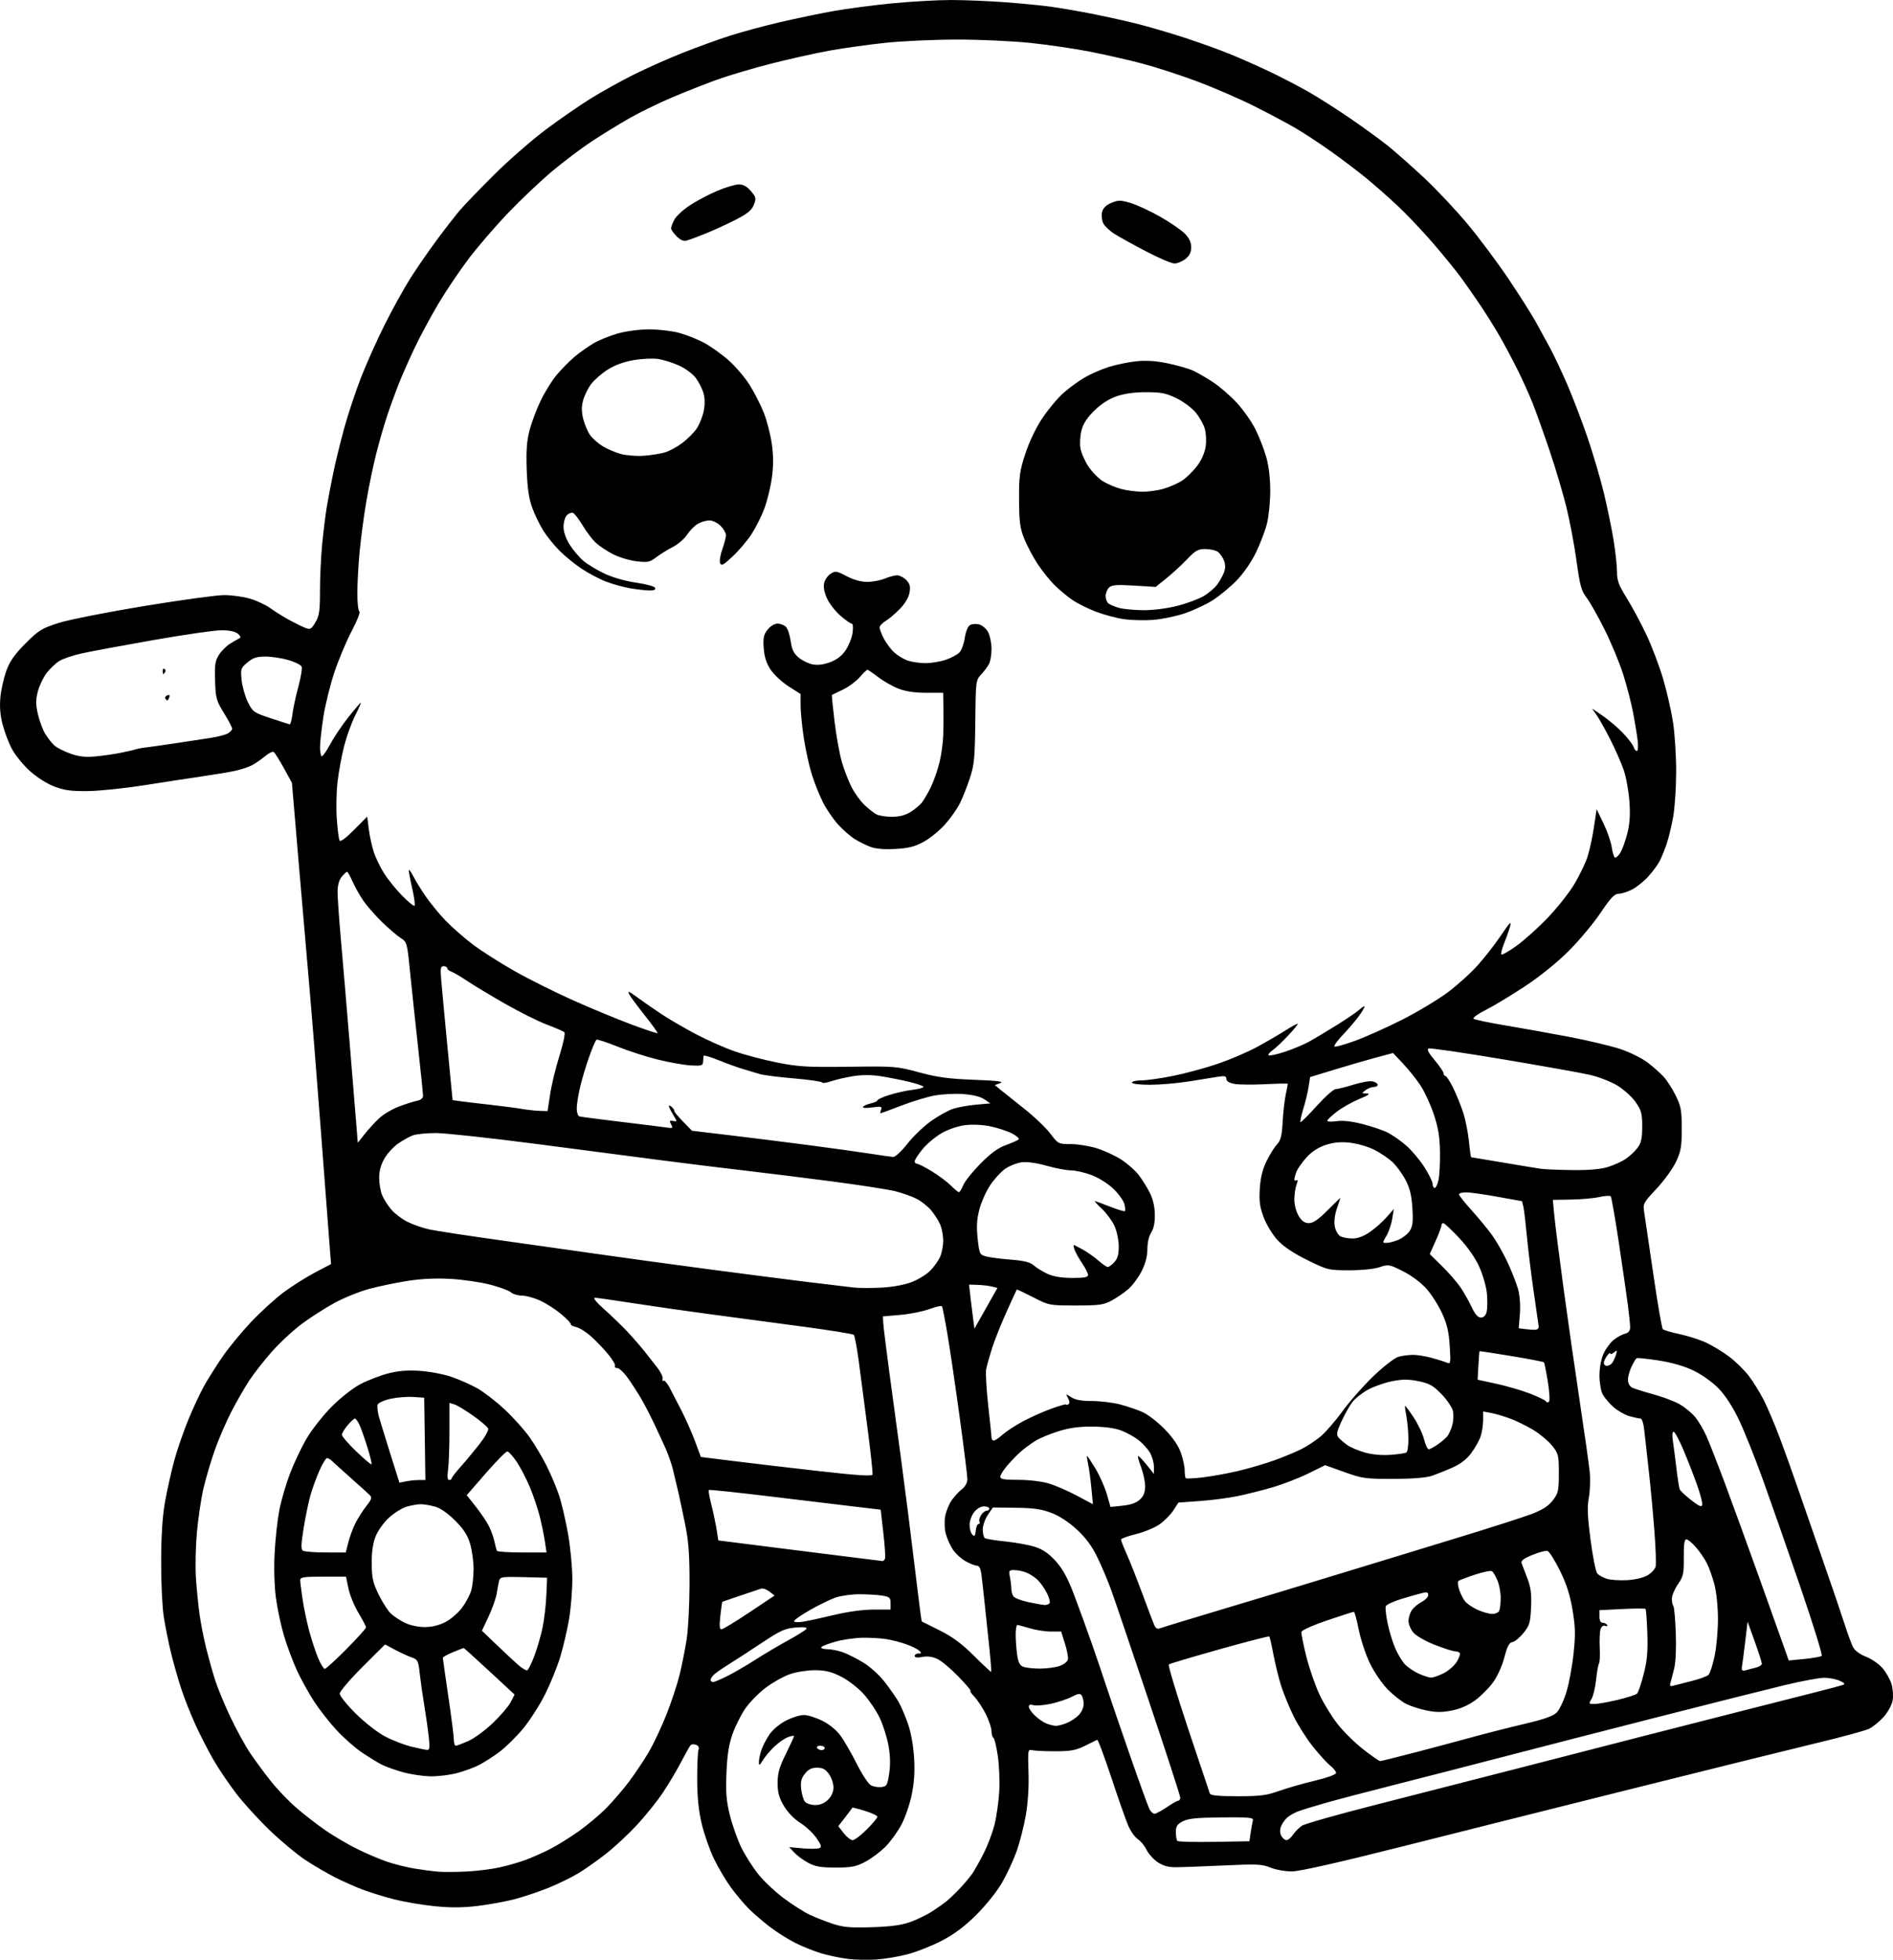 <?xml version="1.0" encoding="UTF-8" standalone="no"?>
<!-- Created with Inkscape (http://www.inkscape.org/) -->

<svg
   width="228.217mm"
   height="236.13mm"
   viewBox="0 0 228.217 236.13"
   version="1.1"
   id="svg1"
   xml:space="preserve"
   xmlns="http://www.w3.org/2000/svg"
   xmlns:svg="http://www.w3.org/2000/svg"><defs
     id="defs1"><clipPath
       clipPathUnits="userSpaceOnUse"
       id="clipPath3"><path
         id="path3"
         style="fill:#ff0000;fill-opacity:1;fill-rule:nonzero;stroke:none;stroke-width:0.265"
         d="M -89.403,17.953 V 231.3 H 127.508 V 17.953 Z M 57.309,146.549 c 0.779,0.017 1.735,0.443 2.742,1.429 1.453,1.422 2.55,3.153 3.545,4.912 0.577,1.139 1.155,2.278 1.724,3.421 2.235,4.488 -2.301,6.745 -4.534,2.256 -0.531,-1.067 -1.074,-2.128 -1.605,-3.196 -0.69,-1.236 -1.451,-2.424 -2.372,-3.504 -2.339,-2.741 -1.492,-5.364 0.5,-5.32 z" /></clipPath><clipPath
       clipPathUnits="userSpaceOnUse"
       id="clipPath13"><path
         id="path14"
         style="fill:#ff0000;fill-opacity:1;fill-rule:nonzero;stroke:none;stroke-width:0.265"
         d="M 84.92,6.468 V 221.747 H 301.984 V 6.468 Z M 147.303,105.999 c 1.813,0.032 2.92,2.212 1.02,4.898 -0.86,1.216 -1.919,2.265 -2.928,3.352 -3.411,3.675 -7.125,0.225 -3.71,-3.447 0.863,-0.928 1.774,-1.818 2.517,-2.849 1.008,-1.398 2.152,-1.971 3.102,-1.954 z m 142.07,64.877 c 1.17,0.019 2.442,1.133 2.849,3.448 0.109,0.617 0.305,1.218 0.556,1.791 2.007,4.594 -2.798,6.589 -4.678,1.941 -0.413,-1.023 -0.771,-2.073 -0.912,-3.173 -0.338,-2.642 0.859,-4.028 2.185,-4.007 z m -10.44,21.226 c 2.358,0.053 3.266,2.914 0.218,5.115 -0.439,0.317 -0.879,0.635 -1.318,0.952 -2.327,1.612 -4.731,3.096 -7.162,4.543 -4.308,2.565 -6.911,-1.774 -2.606,-4.343 2.335,-1.393 4.648,-2.811 6.882,-4.362 0.413,-0.298 0.826,-0.597 1.238,-0.895 1.016,-0.734 1.963,-1.029 2.749,-1.011 z" /></clipPath><clipPath
       clipPathUnits="userSpaceOnUse"
       id="clipPath40"><path
         id="path41"
         style="fill:#ff0000;fill-opacity:1;fill-rule:nonzero;stroke:none;stroke-width:0.265"
         d="M 43.057,-39.498 V 187.125 H 282.728 V -39.498 Z M 273.926,87.761 c 0.888,1.99e-4 1.793,0.629 2.287,1.936 0.24,0.181 0.455,0.438 0.653,0.731 0.052,-0.004 0.104,-0.009 0.156,-0.009 1.262,-1.43e-4 2.484,1.253 2.414,3.758 -0.062,2.208 -0.32,4.403 -0.577,6.595 -0.253,1.781 -0.124,0.912 -0.382,2.606 -0.197,1.294 -0.69,2.176 -1.288,2.718 -0.393,2.176 -1.155,4.269 -1.982,6.313 -0.604,1.417 -0.293,0.726 -0.929,2.076 -1.392,2.957 -3.829,3.062 -4.761,1.523 -0.503,2.475 -2.509,3.069 -3.797,1.846 -1.491,0.85 -2.947,1.762 -4.369,2.723 -1.932,1.353 -3.74,2.87 -5.601,4.318 -1.056,0.864 -2.249,1.52 -3.449,2.155 -0.851,0.456 -1.787,0.682 -2.729,0.855 -4.931,0.904 -5.831,-4.154 -0.887,-4.986 0.429,-0.072 0.865,-0.146 1.256,-0.349 0.939,-0.493 1.878,-0.991 2.7,-1.671 1.952,-1.519 3.848,-3.111 5.882,-4.521 1.911,-1.284 3.872,-2.496 5.896,-3.593 -0.004,-0.48 0.074,-1.012 0.285,-1.604 0.093,-2.239 0.229,-4.478 0.362,-6.714 0.041,-0.713 0.081,-1.426 0.122,-2.138 0.143,-2.503 1.478,-3.682 2.742,-3.61 0.021,0.001 0.04,0.017 0.061,0.019 0.204,-1.107 0.405,-2.215 0.601,-3.324 0.408,-2.314 1.722,-3.351 2.911,-3.29 0.016,7.93e-4 0.03,0.014 0.046,0.015 -0.007,-0.101 -0.012,-0.203 -0.021,-0.304 -0.23,-2.654 1.062,-4.073 2.398,-4.073 z m -1.758,16.091 c -0.012,0.066 -0.024,0.131 -0.037,0.197 -0.515,2.431 -1.118,4.86 -2.023,7.18 0.023,0.01 0.047,0.019 0.07,0.029 0.08,-0.18 0.112,-0.231 0.337,-0.76 0.682,-1.661 1.293,-3.36 1.669,-5.119 0.057,-0.266 0.126,-0.515 0.204,-0.75 -0.087,-0.243 -0.18,-0.482 -0.22,-0.778 z" /></clipPath><clipPath
       clipPathUnits="userSpaceOnUse"
       id="clipPath70"><path
         id="path71"
         style="fill:#ff0000;fill-opacity:1;fill-rule:nonzero;stroke:none;stroke-width:0.265"
         d="M 97.496,-109.053 V 118.098 H 291.957 V -109.053 Z M 274.904,19.673 c 1.064,-0.014 2.291,0.797 3.052,2.687 0.249,0.618 0.547,1.213 0.812,1.823 0.107,-2.113 1.289,-3.2 2.487,-3.161 1.187,0.04 2.387,1.184 2.566,3.527 0.14,1.838 0.193,3.681 0.244,5.524 -0.011,1.287 0.002,0.664 -0.037,1.869 -0.066,2.043 -0.948,3.225 -1.958,3.569 -1.069,1.012 -3.065,0.734 -4.388,-1.801 -0.66,-1.264 -1.3,-2.536 -1.914,-3.823 -0.891,-1.859 -1.744,-3.734 -2.514,-5.646 -1.111,-2.762 0.095,-4.547 1.65,-4.568 z M 227.408,35.166 c 2.854,0.015 3.658,3.328 -0.009,5.106 -0.104,0.05 -0.215,0.086 -0.319,0.136 0.088,0.175 0.173,0.357 0.252,0.552 0.293,0.724 0.673,1.407 1.022,2.105 0.498,0.995 0.621,1.855 0.55,2.582 0.792,0.093 1.701,0.526 2.612,1.422 0.856,0.843 1.702,1.693 2.505,2.586 0.742,0.777 1.453,1.573 2.073,2.452 0.272,0.28 0.491,0.609 0.725,0.921 0.429,0.574 0.681,1.116 0.845,1.632 0.408,0.301 0.817,0.711 1.211,1.261 0.724,1.01 1.467,2.007 2.157,3.042 0.676,1.094 1.398,2.16 2.147,3.204 0.571,1.006 1.296,1.896 2.011,2.799 0.728,0.988 1.677,1.73 2.628,2.487 0.722,0.583 1.495,1.1 2.254,1.633 0.305,0.214 0.496,0.444 0.726,0.669 1.203,-0.616 2.413,-1.22 3.623,-1.819 3.306,-1.685 6.712,-3.157 10.085,-4.697 2.151,-0.996 4.314,-1.966 6.48,-2.928 1.577,-0.776 3.159,-1.558 4.67,-2.459 0.959,-0.641 2.093,-1.036 2.987,-1.773 0.287,-0.274 0.732,-0.459 0.897,-0.843 0.681,-1.583 1.735,-2.217 2.705,-2.202 1.852,0.029 3.398,2.421 1.462,5.081 -0.558,0.767 -1.201,1.439 -1.983,1.984 -1.094,0.816 -2.306,1.431 -3.487,2.111 -1.685,0.992 -3.433,1.881 -5.194,2.729 -2.15,0.955 -4.297,1.918 -6.433,2.907 -3.326,1.518 -6.683,2.968 -9.942,4.63 -2.508,1.241 -5.016,2.489 -7.449,3.871 -4.168,2.367 -6.787,-1.43 -3.212,-3.955 -0.452,-0.321 -0.913,-0.629 -1.344,-0.978 -1.252,-0.998 -2.476,-2.022 -3.446,-3.309 -0.762,-0.966 -1.542,-1.917 -2.153,-2.989 -0.783,-1.094 -1.542,-2.206 -2.248,-3.351 -0.585,-0.885 -1.23,-1.727 -1.83,-2.602 -0.434,-0.634 -0.706,-1.242 -0.855,-1.809 -0.463,-0.305 -0.925,-0.703 -1.368,-1.296 -0.269,-0.361 -0.532,-0.727 -0.829,-1.066 -0.481,-0.719 -1.103,-1.312 -1.678,-1.953 -0.742,-0.827 -1.529,-1.608 -2.319,-2.389 -1.064,-1.052 -1.491,-2.108 -1.473,-2.979 -0.914,-0.171 -1.898,-0.859 -2.638,-2.341 -0.487,-0.976 -1.028,-1.934 -1.362,-2.978 -8e-4,-0.002 -0.001,-0.004 -0.002,-0.007 -4.509,1.671 -6.301,-2.894 -1.716,-4.743 1.473,-0.594 2.958,-1.172 4.39,-1.86 0.847,-0.407 1.615,-0.579 2.274,-0.576 z" /></clipPath><clipPath
       clipPathUnits="userSpaceOnUse"
       id="clipPath74"><path
         id="path74"
         style="fill:#ff0000;fill-opacity:1;fill-rule:nonzero;stroke:none;stroke-width:0.265"
         d="M -29.884,-77.634 V 138.928 H 157.383 V -77.634 Z m 105.147,29.171 c 1.817,-0.063 3.051,2.061 1.286,4.838 -1.693,2.663 -3.352,5.35 -4.901,8.099 -2.462,4.368 -6.904,1.945 -4.446,-2.425 1.602,-2.849 3.32,-5.632 5.073,-8.39 0.924,-1.455 2.037,-2.088 2.988,-2.121 z" /></clipPath><clipPath
       clipPathUnits="userSpaceOnUse"
       id="clipPath96"><path
         id="path97"
         style="fill:#ff0000;fill-opacity:1;fill-rule:nonzero;stroke:none;stroke-width:0.265"
         d="M 42.322,-124.123 V 99.614 H 302.684 V -124.123 Z m 40.333,11.403 c 1.194,0.028 2.451,1.157 2.735,3.49 0.08,0.655 0.17,1.309 0.251,1.964 0.465,-0.511 1.041,-0.769 1.613,-0.769 1.266,10e-6 2.509,1.254 2.459,3.76 -0.055,2.764 0.145,5.52 0.415,8.268 0.439,3.96 1.043,7.9 1.821,11.808 0.267,1.605 0.705,3.161 1.219,4.701 1.47,4.411 -2.564,6.102 -4.414,2.53 0.076,0.719 0.203,1.433 0.236,2.155 0.229,5.008 -4.765,5.005 -5.065,0 -0.226,-3.772 -1.059,-7.5 -1.755,-11.21 -0.885,-4.48 -1.337,-9.02 -1.674,-13.569 -0.096,-1.29 0.179,-2.259 0.632,-2.92 -0.266,-2.07 -0.526,-4.141 -0.776,-6.214 -0.32,-2.644 0.952,-4.026 2.305,-3.994 z M 238.177,73.473 c 0.735,0.009 1.599,0.258 2.532,0.834 1.557,0.962 2.938,2.179 4.369,3.314 1.888,1.433 3.695,2.966 5.546,4.445 1.456,1.008 2.826,2.135 4.257,3.176 1.018,0.731 2.048,1.444 3.073,2.165 0.106,0.068 0.212,0.137 0.318,0.205 1.021,0.659 1.625,1.404 1.902,2.118 2.665,1.245 1.896,4.675 -2.237,4.619 -1.032,-0.014 -2.065,-0.029 -3.096,-0.064 -1.753,-0.066 -3.508,-0.153 -5.247,-0.402 -1.6,-0.264 -3.181,-0.634 -4.709,-1.185 -1.408,-0.529 -2.822,-1.053 -4.176,-1.71 -1.148,-0.642 -2.264,-1.323 -3.217,-2.241 -0.917,-0.777 -1.798,-1.593 -2.7,-2.388 -2.704,-2.382 -1.769,-5.031 0.373,-5.107 0.313,-0.011 0.653,0.032 1.01,0.14 0.386,-0.578 1.079,-0.981 2.08,-0.968 0.564,0.007 1.215,0.139 1.942,0.431 0.589,0.237 1.171,0.489 1.75,0.749 -0.006,-0.004 -0.011,-0.009 -0.017,-0.013 -1.322,-1.048 -2.593,-2.181 -4.032,-3.069 -3.334,-2.056 -2.348,-5.08 0.278,-5.048 z" /></clipPath><clipPath
       clipPathUnits="userSpaceOnUse"
       id="clipPath100"><path
         id="path100"
         style="fill:#ff0000;fill-opacity:1;fill-rule:nonzero;stroke:none;stroke-width:0.265"
         d="M 72.015,-199.686 V 40.577 h 244.165 v -240.263 z m 145.092,146.98 c 1.288,0.013 2.575,0.026 3.863,0.039 5.013,0.052 4.96,5.12 -0.054,5.064 l -3.693,-0.041 c -5.454,0.125 -10.932,0.222 -16.351,0.891 -4.976,0.615 -5.691,-4.389 -0.716,-5.014 5.617,-0.706 11.297,-0.81 16.951,-0.94 z" /></clipPath><clipPath
       clipPathUnits="userSpaceOnUse"
       id="clipPath159"><path
         id="path160"
         style="fill:#ff0000;fill-opacity:1;fill-rule:nonzero;stroke:none;stroke-width:0.265"
         d="M 30.821,-185.611 V 16.296 H 207.194 V -185.611 Z m 46.19,47.713 c 2.838,0.031 3.593,3.378 -0.082,5.136 -0.869,0.416 -0.437,0.212 -1.296,0.61 -1.617,0.782 -3.284,1.462 -4.858,2.334 -1.786,0.992 -3.487,2.12 -5.137,3.325 -1.507,1.094 -2.971,2.245 -4.403,3.436 -3.855,3.206 -6.957,-0.784 -3.109,-3.998 1.471,-1.229 2.984,-2.405 4.533,-3.534 1.814,-1.328 3.691,-2.56 5.653,-3.655 1.65,-0.93 3.41,-1.635 5.109,-2.464 0.92,-0.428 0.479,-0.22 1.321,-0.623 0.848,-0.406 1.614,-0.575 2.269,-0.568 z m 99.498,69.086 c 0.388,0.007 0.811,0.058 1.27,0.16 1.438,0.32 2.711,0.979 3.912,1.771 0.185,-0.021 0.328,-0.075 0.532,-0.079 0.147,-0.003 0.298,-0.001 0.455,0.005 1.86,0.075 3.526,0.788 5.122,1.69 1.714,0.993 3.223,2.243 4.606,3.651 1.184,1.308 2.335,2.651 3.331,4.109 0.693,1.015 1.259,2.111 1.738,3.242 0.322,0.759 0.47,1.561 0.57,2.373 0.612,4.976 -5.135,5.52 -5.039,0.507 0.006,-0.318 -0.107,-0.631 -0.205,-0.929 -0.305,-0.749 -0.692,-1.463 -1.131,-2.142 -0.822,1.138 -2.784,1.277 -4.662,-0.737 -0.858,-0.92 -0.413,-0.454 -1.334,-1.396 -1.636,-1.665 -3.279,-3.326 -5.068,-4.829 -1.181,-0.913 -2.348,-1.871 -3.819,-2.269 -4.386,-1.186 -4.026,-5.195 -0.277,-5.126 z m -120.258,19.369 c 1.285,-0.001 2.654,1.248 2.786,3.751 0.014,0.272 -0.039,0.535 -0.055,0.803 0.81,-2.64e-4 1.619,-0.002 2.429,-5.29e-4 0.928,0.002 1.855,0.01 2.783,0.033 2.533,0.069 5.065,0.22 7.589,0.442 1.847,0.179 3.698,0.315 5.539,0.55 1.347,0.277 2.691,0.597 3.988,1.056 0.996,0.309 1.903,0.812 2.794,1.343 1.08,0.613 1.838,1.499 2.399,2.593 0.234,0.499 0.358,1.032 0.476,1.567 1.081,4.896 -4.059,5.974 -4.956,1.042 -0.025,-0.14 -0.051,-0.28 -0.086,-0.418 -0.005,-0.037 0.079,-0.078 0.05,-0.101 -0.151,-0.118 -0.324,-0.205 -0.471,-0.329 -0.622,-0.37 -1.224,-0.74 -1.929,-0.933 -0.941,-0.355 -1.937,-0.538 -2.907,-0.794 -1.776,-0.228 -3.561,-0.353 -5.342,-0.529 -2.418,-0.215 -4.844,-0.356 -7.271,-0.424 -1.813,-0.047 -3.626,-0.027 -5.439,-0.03 -0.339,-5.29e-4 -0.653,-0.026 -0.946,-0.07 -1.016,1.579 -2.603,1.744 -3.565,0.778 -0.989,-0.39 -1.82,-1.589 -1.819,-3.604 7.67e-4,-1.303 0.098,-2.602 0.732,-3.773 0.413,-0.763 0.895,-1.321 1.395,-1.705 0.433,-0.799 1.1,-1.244 1.826,-1.244 z m 143.346,5.984 c 3.459,0.12 3.881,4.038 -0.39,5.102 -0.841,0.21 -1.685,0.415 -2.509,0.686 -1.329,0.429 -2.647,0.893 -3.982,1.304 -4.791,1.476 -6.176,-3.371 -1.391,-4.869 1.278,-0.4 2.542,-0.842 3.816,-1.254 0.934,-0.307 1.888,-0.544 2.842,-0.781 0.456,-0.114 0.88,-0.173 1.27,-0.187 0.118,-0.004 0.233,-0.004 0.344,-5.29e-4 z M 87.307,-20.342 c 3.118,0.067 3.727,3.682 -0.25,5.125 -2.106,0.764 -4.223,1.501 -6.315,2.302 -3.227,1.269 -6.529,2.513 -9.376,4.534 -0.359,0.254 -0.708,0.454 -1.047,0.608 0.144,0.155 0.283,0.314 0.427,0.469 0.334,0.342 0.667,0.684 1.001,1.025 3.504,3.586 -0.124,7.127 -3.624,3.537 l -1.086,-1.114 c -1.583,-1.703 -3.175,-3.419 -4.491,-5.342 -1.859,-2.715 -0.694,-4.85 1.134,-4.833 0.958,0.009 2.098,0.608 3.08,2.024 0.141,0.203 0.31,0.383 0.457,0.581 0.275,-0.322 0.616,-0.643 1.039,-0.953 3.211,-2.351 6.956,-3.8 10.63,-5.248 2.135,-0.82 4.294,-1.571 6.444,-2.351 0.736,-0.267 1.4,-0.376 1.978,-0.364 z m -34.101,10.909 c 0.077,-0.003 0.157,-0.003 0.237,5.291e-4 0.429,0.017 0.912,0.155 1.417,0.363 0.156,-0.036 0.321,-0.058 0.497,-0.064 0.767,-0.023 1.708,0.261 2.741,0.97 1.307,0.897 2.261,2.186 3.146,3.479 0.691,1.065 1.222,2.217 1.975,3.242 0.362,0.54 0.757,1.049 1.211,1.514 3.049,3.118 0.655,6.212 -2.3,4.579 C 61.387,4.942 60.389,4.995 59.159,4.615 58.154,4.303 57.164,3.952 56.207,3.508 54.732,2.861 53.301,2.12 51.941,1.254 c -3.304,-2.103 -2.536,-5.25 -0.017,-5.254 0.705,-0.001 1.548,0.244 2.477,0.827 0.083,0.052 0.168,0.101 0.252,0.153 -0.474,-0.472 -0.976,-0.914 -1.534,-1.29 -3.147,-2.12 -2.314,-5.033 0.088,-5.122 z" /></clipPath><clipPath
       clipPathUnits="userSpaceOnUse"
       id="clipPath170"><path
         id="path171"
         style="fill:#ff0000;fill-opacity:1;fill-rule:nonzero;stroke:none;stroke-width:0.265"
         d="M 38.805,-199.541 V -9.403 H 190.894 V -199.541 Z m 94.479,107.046 c 0.435,0.006 -0.002,0.726 -0.448,1.611 0.554,-0.366 1.302,-0.64 2.255,-0.75 1.267,-0.146 0.618,-0.071 1.947,-0.225 1.755,-0.192 3.517,-0.401 5.283,-0.419 5.013,-0.053 5.013,4.984 0,5.065 -1.581,0.026 -3.159,0.216 -4.73,0.389 -0.205,0.024 -0.179,0.021 -0.303,0.035 -0.04,0.023 -0.064,0.049 -0.105,0.071 -1.085,0.584 -1.995,1.401 -2.905,2.216 -0.546,0.533 -0.259,0.256 -0.865,0.829 -2.393,2.264 -4.673,1.431 -4.952,-0.371 -1.035,-0.731 -1.368,-2.477 0.05,-4.52 0.934,-1.347 1.993,-2.637 3.469,-3.415 0.693,-0.365 1.097,-0.519 1.304,-0.516 z" /></clipPath></defs><g
     id="layer1"
     transform="translate(14.271,227.587)"><path
       style="fill:#000000"
       d="M 87.934,8.436 C 87.061,8.328 85.638,8.032 84.773,7.778 83.907,7.524 82.479,6.953 81.598,6.509 80.717,6.065 79.333,5.191 78.523,4.568 77.712,3.945 76.591,2.979 76.03,2.422 75.47,1.865 74.51,0.73 73.898,-0.099 73.285,-0.928 72.356,-2.485 71.832,-3.559 71.309,-4.633 70.634,-6.547 70.334,-7.812 c -0.387,-1.63 -0.548,-3.205 -0.553,-5.404 -0.003,-1.707 0.068,-3.296 0.159,-3.532 0.104,-0.27 -0.004,-0.494 -0.291,-0.604 -0.251,-0.096 -0.546,-0.082 -0.657,0.032 -0.11,0.114 -0.618,1.013 -1.129,1.998 -0.511,0.985 -1.493,2.639 -2.182,3.676 -0.689,1.037 -2.096,2.795 -3.126,3.908 -1.03,1.113 -2.701,2.673 -3.714,3.468 -1.012,0.795 -2.501,1.85 -3.307,2.345 -0.807,0.495 -2.432,1.293 -3.613,1.773 C 50.741,0.328 48.881,0.955 47.787,1.241 46.694,1.528 44.669,1.897 43.288,2.062 41.481,2.278 40.022,2.284 38.078,2.085 36.593,1.932 34.421,1.563 33.252,1.265 32.082,0.966 30.392,0.446 29.496,0.108 28.6,-0.229 27.097,-0.894 26.155,-1.369 25.214,-1.844 23.608,-2.78 22.587,-3.45 21.566,-4.119 19.613,-5.741 18.248,-7.053 16.884,-8.366 15.061,-10.365 14.197,-11.496 c -0.864,-1.131 -2.073,-2.917 -2.687,-3.969 -0.614,-1.052 -1.609,-2.984 -2.209,-4.293 -0.601,-1.31 -1.398,-3.334 -1.772,-4.498 -0.374,-1.164 -0.912,-3.069 -1.195,-4.233 -0.283,-1.164 -0.667,-3.069 -0.854,-4.233 -0.188,-1.173 -0.332,-4.182 -0.324,-6.747 0.01,-3.13 0.16,-5.445 0.464,-7.144 0.247,-1.382 0.741,-3.601 1.099,-4.93 0.357,-1.329 1.137,-3.591 1.732,-5.027 0.595,-1.436 1.451,-3.266 1.902,-4.066 0.451,-0.8 1.423,-2.34 2.159,-3.421 0.737,-1.081 2.292,-2.976 3.456,-4.211 1.164,-1.235 2.95,-2.863 3.969,-3.619 1.019,-0.755 2.719,-1.827 3.777,-2.382 l 1.925,-1.008 -0.146,-1.874 c -0.081,-1.031 -0.562,-7.351 -1.069,-14.045 -0.507,-6.694 -1.161,-14.85 -1.451,-18.124 -0.291,-3.274 -0.871,-10.002 -1.289,-14.951 l -0.76,-8.998 -0.98,-1.783 c -0.539,-0.98 -1.091,-1.851 -1.226,-1.935 -0.135,-0.084 -0.615,0.158 -1.066,0.538 -0.451,0.38 -1.151,0.861 -1.555,1.07 -0.404,0.209 -1.279,0.502 -1.944,0.651 -0.665,0.149 -2.433,0.448 -3.93,0.665 -1.496,0.217 -4.685,0.705 -7.086,1.085 -2.401,0.38 -5.497,0.699 -6.879,0.71 -2.005,0.015 -2.821,-0.101 -4.034,-0.573 -0.877,-0.341 -2.114,-1.134 -2.922,-1.873 -0.771,-0.704 -1.722,-1.869 -2.113,-2.589 -0.392,-0.72 -0.906,-2.067 -1.144,-2.993 -0.303,-1.183 -0.381,-2.183 -0.26,-3.359 0.094,-0.921 0.425,-2.353 0.734,-3.182 0.416,-1.117 1.015,-1.959 2.306,-3.246 1.582,-1.577 1.953,-1.804 3.993,-2.451 1.237,-0.392 5.865,-1.306 10.285,-2.032 4.42,-0.726 8.758,-1.32 9.64,-1.32 0.882,0 2.267,0.187 3.077,0.415 0.81,0.228 1.949,0.76 2.531,1.182 0.582,0.421 1.631,1.074 2.332,1.449 0.7,0.376 1.555,0.791 1.9,0.922 0.546,0.208 0.697,0.119 1.174,-0.689 0.463,-0.784 0.547,-1.371 0.547,-3.795 0,-1.577 0.119,-4.1 0.264,-5.607 0.145,-1.507 0.393,-3.514 0.55,-4.46 0.157,-0.946 0.519,-2.837 0.803,-4.203 0.284,-1.366 0.884,-3.807 1.332,-5.424 0.449,-1.617 1.334,-4.283 1.968,-5.923 0.634,-1.641 1.926,-4.529 2.872,-6.419 0.946,-1.89 2.343,-4.417 3.104,-5.616 0.762,-1.199 2.179,-3.252 3.149,-4.561 0.97,-1.31 2.216,-2.917 2.768,-3.572 0.552,-0.655 2.444,-2.619 4.204,-4.366 1.76,-1.746 4.568,-4.195 6.239,-5.442 1.672,-1.247 4.111,-2.931 5.421,-3.743 1.31,-0.812 3.631,-2.1 5.159,-2.863 1.528,-0.763 4.207,-1.952 5.953,-2.643 1.746,-0.691 4.306,-1.616 5.689,-2.057 1.382,-0.441 4.061,-1.164 5.953,-1.606 1.892,-0.443 4.801,-1.048 6.465,-1.346 1.664,-0.298 4.878,-0.719 7.144,-0.937 2.265,-0.218 5.428,-0.396 7.029,-0.396 1.601,-1.5e-4 4.518,0.119 6.482,0.264 1.965,0.145 4.465,0.389 5.556,0.541 1.091,0.152 3.235,0.519 4.763,0.815 1.528,0.296 3.969,0.831 5.424,1.189 1.455,0.358 4.134,1.139 5.953,1.735 1.819,0.596 4.319,1.498 5.556,2.004 1.237,0.506 3.38,1.459 4.763,2.117 1.382,0.659 3.466,1.742 4.63,2.407 1.164,0.665 3.415,2.098 5.003,3.185 1.587,1.087 3.611,2.556 4.498,3.266 0.887,0.71 2.853,2.444 4.369,3.855 1.516,1.411 3.922,3.967 5.345,5.681 1.423,1.714 3.643,4.691 4.932,6.615 1.289,1.924 2.738,4.207 3.221,5.074 0.482,0.867 1.264,2.295 1.737,3.175 0.473,0.88 1.403,2.85 2.065,4.378 0.662,1.528 1.756,4.385 2.431,6.35 0.675,1.965 1.571,5.004 1.993,6.754 0.421,1.75 0.949,4.31 1.172,5.689 0.224,1.379 0.407,3.086 0.408,3.793 8.8e-4,1.062 0.206,1.616 1.177,3.175 0.647,1.038 1.71,3.019 2.363,4.402 0.652,1.382 1.558,3.764 2.012,5.292 0.454,1.528 0.997,3.909 1.208,5.292 0.21,1.382 0.379,4.061 0.375,5.953 -0.004,1.892 -0.167,4.333 -0.362,5.424 -0.195,1.091 -0.55,2.559 -0.788,3.262 -0.239,0.703 -0.618,1.632 -0.842,2.066 -0.224,0.434 -0.84,1.267 -1.367,1.851 -0.528,0.584 -1.409,1.291 -1.959,1.572 -0.55,0.281 -1.281,0.51 -1.624,0.51 -0.49,0 -0.961,0.5 -2.184,2.315 -0.858,1.273 -2.59,3.342 -3.849,4.598 -1.396,1.392 -3.465,3.057 -5.301,4.266 -1.656,1.091 -3.77,2.365 -4.698,2.831 -0.927,0.466 -1.582,0.938 -1.455,1.049 0.127,0.111 1.838,0.47 3.803,0.798 1.965,0.328 5.417,0.948 7.673,1.377 2.256,0.43 5.03,1.085 6.166,1.457 1.136,0.372 2.624,1.099 3.307,1.615 0.683,0.516 1.573,1.304 1.978,1.75 0.405,0.446 1.06,1.47 1.455,2.276 0.629,1.281 0.719,1.778 0.719,3.978 0,2.157 -0.098,2.723 -0.69,3.985 -0.38,0.809 -1.436,2.269 -2.348,3.244 -1.624,1.736 -1.654,1.796 -1.478,2.894 0.099,0.617 0.594,3.977 1.1,7.467 0.506,3.49 1.018,6.444 1.139,6.564 0.12,0.12 1.019,0.386 1.998,0.591 0.979,0.205 2.415,0.663 3.192,1.019 0.777,0.356 2.047,1.126 2.822,1.712 0.775,0.586 1.844,1.638 2.375,2.339 0.531,0.701 1.337,2.006 1.789,2.901 0.453,0.895 1.311,2.919 1.907,4.498 0.596,1.579 1.594,4.359 2.218,6.178 0.624,1.819 1.987,5.748 3.03,8.731 1.042,2.983 2.199,6.376 2.571,7.541 0.372,1.164 0.835,2.425 1.028,2.803 0.216,0.421 0.814,0.862 1.545,1.142 0.656,0.251 1.55,0.863 1.987,1.36 0.437,0.497 0.934,1.371 1.105,1.942 0.175,0.584 0.232,1.46 0.129,2.005 -0.102,0.542 -0.585,1.414 -1.099,1.983 -0.505,0.558 -1.301,1.196 -1.771,1.416 -0.47,0.22 -3.175,0.957 -6.013,1.638 -2.838,0.68 -12.72,3.126 -21.96,5.435 -9.241,2.309 -22.04,5.521 -28.443,7.138 -7.455,1.883 -12.165,2.946 -13.097,2.957 -0.823,0.009 -1.955,-0.188 -2.606,-0.454 -1.027,-0.419 -1.641,-0.447 -5.689,-0.259 -2.496,0.116 -5.099,0.212 -5.786,0.211 -0.878,-1.118e-4 -1.519,-0.185 -2.16,-0.625 -0.502,-0.344 -1.096,-1.011 -1.321,-1.482 -0.225,-0.471 -0.699,-1.047 -1.054,-1.28 -0.355,-0.232 -0.881,-0.982 -1.17,-1.667 -0.289,-0.684 -1.208,-3.303 -2.041,-5.82 -0.834,-2.517 -1.592,-4.535 -1.684,-4.484 -0.093,0.051 -0.764,0.383 -1.492,0.74 -1.088,0.533 -1.722,0.648 -3.572,0.648 -1.237,0 -2.487,-0.06 -2.778,-0.132 -0.508,-0.127 -0.525,-0.022 -0.436,2.646 0.059,1.753 -0.061,3.67 -0.325,5.195 -0.23,1.329 -0.733,3.294 -1.117,4.366 -0.384,1.072 -1.182,2.782 -1.774,3.801 -0.606,1.044 -1.954,2.722 -3.09,3.846 -1.403,1.388 -2.658,2.328 -4.134,3.096 -1.165,0.606 -3.005,1.338 -4.088,1.626 -1.083,0.288 -2.803,0.58 -3.821,0.648 -1.019,0.068 -2.566,0.036 -3.44,-0.072 z m 7.574,-4.455 c 0.819,-0.296 2.008,-0.876 2.642,-1.291 0.635,-0.414 1.44,-0.991 1.79,-1.282 0.35,-0.291 1.063,-0.984 1.585,-1.54 0.522,-0.556 1.166,-1.33 1.432,-1.72 0.266,-0.39 0.878,-1.482 1.36,-2.428 0.483,-0.946 1.074,-2.51 1.314,-3.475 0.24,-0.965 0.494,-2.751 0.564,-3.969 0.07,-1.217 -0.005,-3.138 -0.168,-4.268 -0.163,-1.13 -0.401,-2.119 -0.529,-2.198 -0.129,-0.079 -0.234,-0.447 -0.234,-0.818 0,-0.37 -0.306,-1.286 -0.68,-2.035 -0.374,-0.749 -0.992,-1.689 -1.372,-2.089 -0.381,-0.4 -0.598,-0.728 -0.484,-0.728 0.115,0 -0.532,-0.767 -1.438,-1.705 -0.905,-0.938 -2.048,-1.896 -2.539,-2.129 -0.596,-0.283 -1.202,-0.366 -1.82,-0.25 -0.608,0.114 -0.927,0.073 -0.927,-0.12 0,-0.162 0.204,-0.294 0.454,-0.294 0.395,0 0.404,-0.045 0.066,-0.355 -0.213,-0.195 -0.923,-0.543 -1.578,-0.774 -0.655,-0.231 -1.726,-0.504 -2.381,-0.608 -0.655,-0.104 -1.942,-0.176 -2.859,-0.162 -0.918,0.015 -2.38,0.226 -3.248,0.47 -0.869,0.244 -1.643,0.546 -1.72,0.671 -0.077,0.125 0.253,0.233 0.735,0.239 0.482,0.006 1.324,0.172 1.872,0.367 0.548,0.196 1.654,0.754 2.457,1.241 0.824,0.499 1.953,1.521 2.59,2.345 0.622,0.803 1.375,1.885 1.673,2.404 0.299,0.519 0.809,1.71 1.133,2.646 0.356,1.026 0.647,2.647 0.733,4.083 0.1,1.667 0.013,3.005 -0.289,4.461 -0.237,1.144 -0.797,2.767 -1.244,3.606 -0.447,0.839 -1.31,2.029 -1.918,2.644 -0.608,0.615 -1.7,1.432 -2.428,1.815 -1.128,0.593 -1.655,0.696 -3.572,0.697 -1.793,4.283e-4 -2.464,-0.114 -3.307,-0.566 -0.582,-0.312 -1.337,-0.865 -1.678,-1.231 l -0.62,-0.664 1.594,0.145 c 0.877,0.08 1.781,0.073 2.008,-0.014 0.35,-0.134 0.302,-0.322 -0.313,-1.219 -0.4,-0.583 -1.282,-1.411 -1.961,-1.84 -0.758,-0.479 -1.522,-1.271 -1.98,-2.053 -0.578,-0.987 -0.746,-1.607 -0.746,-2.755 0,-1.178 0.203,-1.892 0.988,-3.48 0.543,-1.099 0.988,-2.068 0.988,-2.154 0,-0.085 -0.327,-0.032 -0.728,0.119 -0.4,0.151 -1.129,0.654 -1.62,1.118 -0.491,0.464 -1.115,1.201 -1.388,1.637 -0.429,0.686 -0.496,0.718 -0.497,0.238 -5.44e-4,-0.306 0.137,-0.961 0.305,-1.455 0.168,-0.495 0.615,-1.346 0.992,-1.891 0.392,-0.566 1.248,-1.276 1.995,-1.654 0.72,-0.364 1.679,-0.662 2.131,-0.662 0.452,0 1.452,0.314 2.221,0.697 0.852,0.424 1.71,1.123 2.194,1.786 0.437,0.599 1.318,2.126 1.957,3.393 0.639,1.267 1.408,2.436 1.707,2.596 0.3,0.16 0.867,0.255 1.26,0.209 0.654,-0.076 0.734,-0.213 0.949,-1.642 0.158,-1.049 0.13,-2.144 -0.085,-3.347 -0.176,-0.983 -0.651,-2.485 -1.055,-3.336 -0.404,-0.851 -1.277,-2.147 -1.939,-2.88 -0.671,-0.743 -1.872,-1.671 -2.716,-2.098 -1.168,-0.591 -1.883,-0.767 -3.135,-0.774 -0.892,-0.005 -2.249,0.205 -3.015,0.467 -0.766,0.262 -2.09,1 -2.942,1.64 -0.852,0.64 -1.975,1.791 -2.495,2.557 -0.52,0.766 -1.212,2.167 -1.537,3.113 -0.426,1.239 -0.623,2.542 -0.704,4.662 -0.091,2.374 -0.007,3.361 0.435,5.109 0.301,1.192 0.913,2.909 1.36,3.816 0.446,0.907 1.342,2.325 1.99,3.151 0.648,0.826 2.043,2.149 3.1,2.939 1.056,0.791 2.485,1.7 3.174,2.02 0.689,0.321 1.94,0.809 2.778,1.086 1.248,0.412 2.1,0.485 4.7,0.403 2.327,-0.073 3.572,-0.243 4.663,-0.637 z M 45.998,-2.592 c 0.946,-0.21 2.345,-0.615 3.11,-0.899 0.764,-0.284 2.074,-0.865 2.91,-1.29 0.836,-0.425 2.386,-1.384 3.443,-2.13 1.057,-0.746 2.577,-2.022 3.376,-2.834 0.8,-0.813 2.03,-2.246 2.733,-3.185 0.703,-0.939 1.751,-2.502 2.329,-3.474 0.578,-0.971 1.548,-3.016 2.155,-4.544 0.608,-1.528 1.336,-3.731 1.618,-4.895 0.282,-1.164 0.661,-3.069 0.842,-4.233 0.181,-1.164 0.336,-4.141 0.344,-6.615 0.011,-3.307 -0.111,-5.128 -0.459,-6.879 -0.26,-1.31 -0.65,-3.155 -0.865,-4.101 -0.216,-0.946 -0.526,-2.256 -0.689,-2.91 -0.164,-0.655 -0.562,-1.786 -0.886,-2.514 -0.324,-0.728 -0.957,-2.097 -1.407,-3.043 -0.45,-0.946 -1.147,-2.283 -1.55,-2.971 -0.402,-0.688 -1.116,-1.79 -1.586,-2.447 -0.47,-0.658 -1.043,-1.196 -1.272,-1.196 -0.23,0 -0.351,-0.108 -0.27,-0.239 0.081,-0.132 -0.277,-0.757 -0.797,-1.389 -0.52,-0.632 -1.442,-1.6 -2.051,-2.15 -0.608,-0.55 -1.429,-1.07 -1.823,-1.155 -0.394,-0.085 -0.692,-0.243 -0.661,-0.35 0.031,-0.107 -0.48,-0.647 -1.135,-1.199 -0.655,-0.552 -1.786,-1.283 -2.514,-1.624 -0.728,-0.341 -1.73,-0.621 -2.228,-0.622 -0.498,-0.001 -1.102,-0.181 -1.343,-0.398 -0.241,-0.218 -1.381,-0.637 -2.534,-0.932 -1.153,-0.295 -3.288,-0.604 -4.743,-0.686 -1.742,-0.098 -3.508,-0.015 -5.171,0.243 -1.389,0.216 -3.472,0.648 -4.63,0.961 -1.158,0.313 -3.03,1.069 -4.161,1.681 -1.13,0.612 -2.916,1.755 -3.969,2.539 -1.052,0.784 -2.682,2.298 -3.622,3.363 -0.94,1.065 -2.162,2.626 -2.718,3.469 -0.555,0.843 -1.531,2.544 -2.168,3.781 -0.637,1.237 -1.535,3.321 -1.996,4.63 -0.46,1.31 -1.068,3.368 -1.349,4.573 -0.282,1.206 -0.638,3.587 -0.792,5.292 -0.154,1.705 -0.208,4.171 -0.12,5.481 0.088,1.31 0.282,3.274 0.432,4.366 0.149,1.091 0.51,2.937 0.801,4.101 0.291,1.164 0.774,2.891 1.073,3.836 0.299,0.946 1.127,2.953 1.841,4.46 0.714,1.507 1.792,3.472 2.395,4.366 0.604,0.894 1.721,2.41 2.482,3.37 0.762,0.959 2.139,2.399 3.06,3.198 0.922,0.8 2.498,2.022 3.502,2.717 1.005,0.694 2.731,1.71 3.836,2.256 1.105,0.547 2.735,1.241 3.62,1.543 0.886,0.302 2.374,0.674 3.307,0.827 0.933,0.153 2.232,0.322 2.887,0.375 0.655,0.053 2.203,0.043 3.44,-0.022 1.237,-0.065 3.023,-0.29 3.969,-0.501 z M 34.356,-14.04 c -0.946,-0.257 -2.137,-0.684 -2.646,-0.948 -0.509,-0.264 -1.587,-0.928 -2.395,-1.475 -0.808,-0.547 -2.169,-1.75 -3.024,-2.674 -0.855,-0.924 -2.082,-2.494 -2.726,-3.489 -0.644,-0.995 -1.563,-2.662 -2.043,-3.704 -0.48,-1.042 -1.176,-2.906 -1.548,-4.143 -0.372,-1.237 -0.816,-3.321 -0.987,-4.63 -0.187,-1.43 -0.246,-3.597 -0.147,-5.424 0.091,-1.673 0.343,-3.967 0.561,-5.097 0.218,-1.13 0.789,-3.095 1.269,-4.366 0.48,-1.271 1.391,-3.193 2.024,-4.272 0.633,-1.078 1.998,-2.809 3.033,-3.847 1.082,-1.085 2.556,-2.238 3.469,-2.714 0.873,-0.455 2.361,-1.029 3.307,-1.275 1.223,-0.319 2.331,-0.41 3.836,-0.315 1.175,0.074 2.882,0.399 3.836,0.73 0.946,0.328 2.339,0.945 3.096,1.369 0.757,0.425 2.221,1.554 3.254,2.51 1.033,0.956 2.394,2.466 3.026,3.355 0.632,0.889 1.565,2.451 2.074,3.469 0.509,1.019 1.174,2.588 1.478,3.488 0.304,0.9 0.794,2.975 1.089,4.61 0.296,1.645 0.536,4.12 0.536,5.539 0,1.411 -0.182,3.622 -0.406,4.915 -0.223,1.292 -0.7,3.321 -1.059,4.507 -0.359,1.187 -1.182,3.211 -1.828,4.498 -0.646,1.287 -1.835,3.139 -2.642,4.115 -0.807,0.976 -2.094,2.243 -2.86,2.814 -0.766,0.572 -1.895,1.292 -2.509,1.6 -0.614,0.308 -1.8,0.738 -2.635,0.956 -0.835,0.218 -2.238,0.388 -3.117,0.38 -0.879,-0.009 -2.372,-0.227 -3.318,-0.484 z m 3.058,-4.329 c -0.102,-0.91 -0.346,-2.606 -0.541,-3.77 -0.196,-1.164 -0.438,-2.872 -0.539,-3.794 -0.17,-1.559 -0.239,-1.697 -0.975,-1.953 -0.436,-0.152 -1.336,-0.565 -2.001,-0.919 l -1.209,-0.643 -2.733,2.724 c -1.503,1.498 -2.733,2.94 -2.733,3.204 0,0.264 0.863,1.339 1.918,2.387 1.086,1.079 2.623,2.279 3.541,2.764 0.893,0.472 2.321,1.027 3.175,1.233 0.854,0.207 1.716,0.386 1.917,0.398 0.292,0.018 0.328,-0.308 0.179,-1.632 z m 4.78,0.554 c 0.71,-0.314 2.047,-1.296 2.971,-2.183 0.924,-0.887 1.888,-2.016 2.142,-2.511 l 0.462,-0.899 -3.032,-2.806 c -1.668,-1.543 -3.065,-2.806 -3.106,-2.806 -0.04,0 -0.622,0.226 -1.293,0.503 -0.671,0.277 -1.219,0.583 -1.219,0.681 0,0.098 0.297,2.193 0.661,4.656 0.364,2.463 0.661,4.806 0.661,5.206 2.91e-4,0.4 0.104,0.728 0.231,0.728 0.127,0 0.812,-0.257 1.521,-0.571 z m 7.963,-10.27 c 0.346,-0.926 0.791,-2.467 0.988,-3.425 0.197,-0.958 0.4,-2.694 0.45,-3.858 l 0.092,-2.117 -2.824,-0.075 c -2.521,-0.067 -2.838,-0.024 -2.953,0.397 -0.071,0.259 -0.202,0.948 -0.29,1.53 -0.088,0.582 -0.527,1.839 -0.976,2.794 l -0.816,1.735 1.813,1.737 c 0.997,0.956 2.17,2.046 2.606,2.423 0.437,0.377 0.903,0.653 1.037,0.613 0.134,-0.04 0.527,-0.83 0.873,-1.755 z m -22.664,-0.803 c 1.301,-1.311 2.365,-2.487 2.365,-2.614 0,-0.127 -0.411,-0.913 -0.913,-1.748 -0.502,-0.834 -1.047,-2.158 -1.209,-2.942 l -0.296,-1.426 h -2.759 c -2.322,0 -2.759,0.065 -2.759,0.412 0,0.227 0.127,1.269 0.283,2.315 0.155,1.047 0.525,2.796 0.821,3.887 0.296,1.091 0.779,2.55 1.073,3.241 0.294,0.691 0.646,1.257 0.783,1.257 0.136,0 1.312,-1.072 2.613,-2.383 z m 11.896,-3.239 c 0.647,-0.327 1.561,-1.104 2.03,-1.726 0.469,-0.622 0.976,-1.575 1.127,-2.117 0.151,-0.542 0.274,-1.708 0.275,-2.591 8.11e-4,-0.883 -0.187,-2.24 -0.417,-3.016 -0.311,-1.049 -0.776,-1.767 -1.811,-2.802 -0.886,-0.886 -1.768,-1.497 -2.426,-1.679 -0.568,-0.158 -1.331,-0.287 -1.695,-0.287 -0.364,0 -1.12,0.127 -1.681,0.283 -0.561,0.156 -1.537,0.76 -2.169,1.342 -0.663,0.612 -1.351,1.581 -1.626,2.295 -0.322,0.835 -0.469,1.896 -0.454,3.273 0.019,1.718 0.152,2.299 0.848,3.713 0.454,0.922 1.105,1.94 1.447,2.261 0.342,0.321 1.091,0.818 1.665,1.105 0.607,0.303 1.6,0.525 2.376,0.531 0.875,0.007 1.738,-0.194 2.51,-0.585 z M 27.723,-41.754 c 0.17,-0.674 0.557,-1.716 0.86,-2.315 0.303,-0.599 0.895,-1.525 1.314,-2.058 0.64,-0.813 0.705,-1.026 0.405,-1.323 -0.197,-0.195 -1.23,-1.128 -2.296,-2.073 -1.066,-0.946 -2.09,-1.869 -2.273,-2.051 -0.184,-0.182 -0.446,-0.331 -0.582,-0.331 -0.136,0 -0.549,0.685 -0.918,1.521 -0.369,0.837 -0.856,2.176 -1.083,2.977 -0.227,0.8 -0.594,2.581 -0.817,3.956 -0.318,1.969 -0.335,2.544 -0.078,2.708 0.18,0.114 1.414,0.209 2.742,0.211 l 2.416,0.004 z m 23.709,-0.031 c -0.1,-0.691 -0.372,-2.031 -0.604,-2.977 -0.232,-0.946 -0.768,-2.553 -1.191,-3.572 -0.423,-1.019 -1.147,-2.417 -1.609,-3.108 -0.462,-0.691 -0.976,-1.256 -1.142,-1.257 -0.167,-2.81e-4 -1.335,1.184 -2.596,2.632 l -2.293,2.633 1.094,1.384 c 0.602,0.761 1.309,1.809 1.572,2.328 0.263,0.519 0.566,1.361 0.674,1.87 0.108,0.509 0.248,1.015 0.312,1.124 0.064,0.109 1.433,0.198 3.042,0.198 h 2.925 z m -15.185,-7.474 h 0.767 l -0.072,-4.961 -0.072,-4.961 -1.323,-0.088 c -0.728,-0.049 -1.956,0.051 -2.729,0.221 -0.773,0.17 -1.474,0.487 -1.557,0.703 -0.083,0.217 -0.01,0.891 0.163,1.499 0.173,0.608 0.797,2.635 1.386,4.506 l 1.072,3.401 0.799,-0.16 c 0.44,-0.088 1.144,-0.16 1.566,-0.16 z m 3.934,-0.198 c 0.002,-0.109 0.484,-0.734 1.072,-1.389 0.587,-0.655 1.608,-1.88 2.269,-2.723 0.661,-0.843 1.139,-1.694 1.064,-1.892 -0.076,-0.198 -0.89,-0.892 -1.81,-1.544 -0.92,-0.652 -1.94,-1.267 -2.267,-1.367 l -0.595,-0.183 v 3.42 c 0,1.881 -0.076,3.973 -0.168,4.648 -0.115,0.839 -0.073,1.228 0.132,1.228 0.165,0 0.302,-0.089 0.305,-0.198 z m -10.169,-3.781 c -0.339,-1.086 -0.77,-2.301 -0.957,-2.701 -0.187,-0.4 -0.429,-0.728 -0.539,-0.728 -0.109,0 -0.507,0.366 -0.884,0.814 -0.377,0.448 -0.685,0.965 -0.685,1.149 0,0.184 0.779,1.083 1.731,1.997 0.952,0.914 1.78,1.613 1.841,1.553 0.06,-0.06 -0.168,-0.998 -0.507,-2.083 z M 136.511,-6.794 c 0.087,-0.582 0.206,-1.237 0.265,-1.455 0.091,-0.341 -0.44,-0.392 -3.751,-0.361 -3.003,0.028 -4.044,0.132 -4.696,0.47 -0.685,0.354 -0.839,0.594 -0.839,1.309 0,0.481 0.082,0.957 0.183,1.058 0.1,0.1 2.095,0.15 4.432,0.11 l 4.249,-0.072 z M 90.221,-7.153 c 0.707,-0.707 1.285,-1.397 1.285,-1.533 0,-0.136 -0.671,-0.455 -1.491,-0.707 -0.82,-0.253 -1.506,-0.426 -1.524,-0.385 -0.018,0.041 -0.408,0.56 -0.866,1.153 l -0.833,1.079 0.657,0.839 c 0.361,0.461 0.844,0.839 1.072,0.839 0.229,0 0.994,-0.578 1.701,-1.285 z m 51.397,0.627 c 0.237,-0.362 0.723,-0.849 1.079,-1.083 0.357,-0.234 4.314,-1.356 8.794,-2.495 4.48,-1.138 12.312,-3.143 17.406,-4.456 5.093,-1.312 11.642,-2.997 14.552,-3.743 2.91,-0.746 8.328,-2.129 12.039,-3.072 3.711,-0.943 7.938,-2.017 9.393,-2.386 1.455,-0.369 2.824,-0.735 3.043,-0.814 0.283,-0.102 0.169,-0.245 -0.397,-0.497 -0.437,-0.194 -1.27,-0.357 -1.852,-0.362 -0.582,-0.005 -2.725,0.392 -4.763,0.882 -2.037,0.49 -8.883,2.212 -15.214,3.826 -6.33,1.615 -14.724,3.773 -18.653,4.797 -3.929,1.024 -9.763,2.524 -12.965,3.334 -3.201,0.81 -7.011,1.81 -8.467,2.221 -1.455,0.411 -3.003,0.887 -3.439,1.056 -0.436,0.17 -1.016,0.508 -1.287,0.753 -0.272,0.245 -0.599,0.72 -0.728,1.057 -0.145,0.38 -0.13,0.807 0.04,1.124 0.151,0.282 0.435,0.512 0.631,0.512 0.196,0 0.551,-0.296 0.788,-0.658 z m -15.213,-3.316 c 0.64,-0.434 1.265,-0.789 1.389,-0.789 0.124,0 0.225,-0.165 0.225,-0.366 0,-0.201 -1.713,-5.47 -3.807,-11.708 -2.094,-6.238 -4.131,-12.235 -4.528,-13.326 -0.397,-1.091 -1.141,-2.85 -1.653,-3.907 -0.657,-1.356 -1.386,-2.344 -2.474,-3.351 -0.98,-0.907 -2.101,-1.641 -3.073,-2.012 -1.192,-0.455 -2.142,-0.591 -4.294,-0.618 l -2.763,-0.034 -0.61,0.899 c -0.336,0.494 -0.61,1.291 -0.61,1.77 0,0.479 0.12,0.945 0.266,1.036 0.146,0.09 1.287,0.27 2.535,0.398 1.248,0.129 2.852,0.427 3.563,0.664 0.909,0.302 1.636,0.811 2.447,1.712 0.858,0.954 1.432,2.017 2.24,4.148 0.598,1.576 1.563,4.235 2.146,5.908 0.582,1.673 1.351,3.936 1.707,5.027 0.357,1.091 1.611,4.755 2.788,8.141 1.177,3.386 2.265,6.393 2.42,6.681 0.154,0.288 0.425,0.522 0.602,0.519 0.177,-0.003 0.845,-0.36 1.486,-0.794 z M 85.565,-10.75 c 0.414,-0.414 0.649,-0.951 0.649,-1.481 0,-0.457 -0.246,-1.177 -0.547,-1.6 -0.418,-0.587 -0.757,-0.768 -1.436,-0.768 -0.654,0 -1.04,0.192 -1.463,0.728 -0.449,0.569 -0.547,0.972 -0.449,1.852 0.069,0.618 0.274,1.303 0.455,1.521 0.181,0.218 0.737,0.397 1.235,0.397 0.609,0 1.119,-0.213 1.555,-0.649 z m 54.328,-1.035 c 0.963,-0.344 2.913,-0.904 4.331,-1.243 1.532,-0.366 2.58,-0.749 2.58,-0.942 0,-0.179 -0.316,-0.574 -0.702,-0.878 -0.386,-0.304 -1.326,-1.335 -2.088,-2.291 -0.762,-0.956 -1.805,-2.591 -2.317,-3.634 -0.512,-1.043 -1.178,-2.653 -1.48,-3.579 -0.301,-0.926 -0.73,-2.644 -0.953,-3.818 -0.223,-1.174 -0.453,-2.182 -0.511,-2.241 -0.058,-0.058 -2.766,0.64 -6.016,1.553 -3.25,0.912 -5.997,1.73 -6.104,1.817 -0.107,0.087 0.935,3.547 2.316,7.689 1.381,4.142 2.566,7.68 2.634,7.862 0.089,0.24 1.009,0.331 3.341,0.331 2.714,0 3.492,-0.098 4.969,-0.626 z m 16.497,-4.666 c 2.222,-0.582 5.35,-1.418 6.951,-1.858 1.601,-0.44 4.39,-1.148 6.198,-1.574 2.406,-0.566 3.447,-0.937 3.88,-1.383 0.326,-0.335 0.847,-1.442 1.158,-2.461 0.311,-1.019 0.697,-3.102 0.858,-4.63 0.243,-2.312 0.221,-3.198 -0.13,-5.279 -0.306,-1.814 -0.723,-3.108 -1.518,-4.713 -0.603,-1.217 -1.264,-2.276 -1.468,-2.355 -0.205,-0.079 -1.032,0.131 -1.839,0.465 -1.1,0.456 -1.426,0.711 -1.304,1.019 0.09,0.226 0.403,1.046 0.697,1.821 0.413,1.092 0.512,1.878 0.439,3.482 -0.084,1.85 -0.182,2.18 -0.914,3.087 -0.451,0.559 -1.051,1.05 -1.332,1.093 -0.391,0.059 -0.622,0.498 -0.975,1.852 -0.274,1.051 -0.837,2.287 -1.38,3.03 -0.505,0.69 -1.479,1.662 -2.164,2.16 -0.798,0.579 -1.801,1.014 -2.79,1.208 -1.171,0.23 -1.908,0.229 -3.052,-0.007 -0.829,-0.171 -1.94,-0.531 -2.468,-0.799 -0.528,-0.268 -1.507,-1.034 -2.175,-1.702 -0.668,-0.668 -1.635,-2.072 -2.15,-3.12 -0.515,-1.048 -1.131,-2.888 -1.369,-4.088 -0.238,-1.201 -0.505,-2.182 -0.594,-2.181 -0.088,0.001 -1.53,0.465 -3.203,1.03 -1.7,0.575 -3.075,1.188 -3.116,1.39 -0.04,0.199 0.228,1.55 0.596,3.002 0.368,1.452 1.083,3.511 1.589,4.575 0.505,1.064 1.487,2.659 2.182,3.544 0.695,0.885 2.079,2.248 3.076,3.028 0.997,0.781 1.917,1.419 2.045,1.419 0.128,0 2.05,-0.476 4.272,-1.059 z m -71.233,-0.529 c 0,-0.146 -0.245,-0.265 -0.545,-0.265 -0.3,0 -0.471,0.119 -0.381,0.265 0.09,0.146 0.335,0.265 0.545,0.265 0.21,0 0.381,-0.119 0.381,-0.265 z m 29.207,-3.014 c 0.484,-0.202 1.135,-0.641 1.447,-0.976 0.312,-0.335 0.565,-0.913 0.563,-1.286 -0.002,-0.373 -0.105,-0.837 -0.229,-1.032 -0.183,-0.288 -0.417,-0.257 -1.253,0.168 -0.565,0.287 -1.712,0.663 -2.548,0.836 -0.836,0.172 -1.759,0.238 -2.051,0.145 -0.356,-0.113 -0.531,-0.049 -0.531,0.197 0,0.201 0.327,0.678 0.728,1.061 0.4,0.383 1.025,0.814 1.389,0.959 0.364,0.145 0.874,0.271 1.133,0.28 0.259,0.009 0.868,-0.149 1.352,-0.351 z m 66.395,-2.778 c 1.14,-0.273 2.19,-0.613 2.333,-0.757 0.144,-0.144 0.502,-1.199 0.796,-2.346 0.418,-1.628 0.514,-2.705 0.441,-4.911 -0.052,-1.554 -0.152,-2.879 -0.222,-2.945 -0.071,-0.065 -1.349,-0.058 -2.841,0.017 l -2.712,0.136 v 0.758 c 0,0.484 0.138,0.758 0.381,0.758 0.21,0 0.454,0.118 0.543,0.262 0.09,0.147 -0.008,0.196 -0.225,0.113 -0.242,-0.093 -0.454,0.063 -0.566,0.417 -0.099,0.311 -0.142,1.302 -0.097,2.202 0.045,0.9 0.005,1.76 -0.089,1.91 -0.095,0.151 -0.254,1.044 -0.353,1.984 -0.1,0.941 -0.35,1.978 -0.555,2.306 -0.354,0.564 -0.335,0.595 0.36,0.593 0.404,-0.001 1.666,-0.225 2.806,-0.498 z m 8.908,-2.271 c 0.946,-0.234 1.864,-0.57 2.041,-0.746 0.176,-0.176 0.504,-1.191 0.728,-2.255 0.224,-1.065 0.407,-3.071 0.407,-4.46 0,-1.441 -0.179,-3.215 -0.417,-4.134 -0.229,-0.885 -0.647,-2.06 -0.928,-2.611 -0.281,-0.55 -0.879,-1.421 -1.33,-1.934 -0.451,-0.513 -0.965,-0.933 -1.142,-0.933 -0.23,0 -0.317,0.63 -0.303,2.183 0.018,1.966 -0.052,2.287 -0.708,3.236 -0.4,0.579 -0.728,1.363 -0.728,1.742 0,0.379 0.08,0.768 0.178,0.866 0.098,0.098 0.23,1.552 0.293,3.231 0.069,1.82 -0.008,3.555 -0.19,4.298 -0.168,0.685 -0.371,1.465 -0.451,1.734 -0.114,0.379 -0.037,0.458 0.343,0.349 0.269,-0.077 1.263,-0.332 2.209,-0.566 z M 73.482,-25.674 c 0.818,-0.416 2.321,-1.292 3.34,-1.948 1.019,-0.655 2.774,-1.695 3.901,-2.31 1.127,-0.615 2.126,-1.243 2.221,-1.396 0.115,-0.186 -0.316,-0.237 -1.306,-0.155 -1.278,0.106 -1.827,0.355 -4.073,1.848 -1.428,0.949 -3.232,2.12 -4.009,2.602 -0.777,0.482 -1.581,1.045 -1.786,1.25 -0.205,0.205 -0.373,0.483 -0.373,0.618 0,0.135 0.134,0.246 0.298,0.246 0.164,0 0.968,-0.34 1.786,-0.756 z m 86.308,-0.313 c 0.582,-0.297 1.285,-0.914 1.563,-1.37 0.278,-0.457 0.445,-0.928 0.371,-1.048 -0.074,-0.119 -0.336,-0.218 -0.582,-0.218 -0.246,-5.35e-4 -1.338,-0.348 -2.427,-0.772 -1.1,-0.429 -2.246,-1.081 -2.58,-1.469 -0.33,-0.384 -0.6,-1.022 -0.6,-1.418 0,-0.396 0.186,-0.985 0.413,-1.31 0.227,-0.324 0.763,-0.771 1.191,-0.992 0.428,-0.221 0.778,-0.591 0.778,-0.821 0,-0.324 -0.165,-0.378 -0.728,-0.241 -0.4,0.098 -1.522,0.417 -2.493,0.71 -0.971,0.292 -1.826,0.69 -1.9,0.884 -0.074,0.194 0.029,1.135 0.229,2.091 0.2,0.956 0.615,2.306 0.921,2.998 0.306,0.693 0.819,1.545 1.14,1.893 0.32,0.348 1.059,0.853 1.641,1.122 0.582,0.269 1.271,0.491 1.532,0.494 0.26,0.003 0.95,-0.237 1.532,-0.534 z m -54.777,-2.94 c -0.159,-1.506 -0.407,-3.869 -0.551,-5.252 -0.144,-1.382 -0.328,-3.02 -0.407,-3.638 -0.1,-0.778 -0.271,-1.124 -0.556,-1.124 -0.226,0 -0.844,-0.244 -1.373,-0.541 -0.529,-0.298 -1.221,-0.938 -1.538,-1.423 -0.317,-0.485 -0.697,-1.342 -0.844,-1.906 -0.153,-0.587 -0.179,-1.491 -0.061,-2.116 0.114,-0.6 0.469,-1.458 0.788,-1.907 0.319,-0.448 0.874,-1.046 1.232,-1.328 0.396,-0.311 0.652,-0.784 0.652,-1.205 0,-0.381 -0.421,-3.757 -0.935,-7.503 -0.514,-3.746 -1.175,-8.232 -1.47,-9.968 -0.294,-1.737 -0.589,-3.244 -0.654,-3.35 -0.065,-0.106 -0.743,0.041 -1.507,0.326 -0.763,0.285 -2.34,0.602 -3.504,0.704 l -2.117,0.186 0.044,0.794 c 0.024,0.437 0.348,3.056 0.719,5.821 0.371,2.765 1.037,7.706 1.481,10.98 0.444,3.274 1.158,8.916 1.588,12.537 0.43,3.621 0.815,6.602 0.856,6.624 0.041,0.022 1.018,0.509 2.171,1.082 1.53,0.761 2.638,1.581 4.101,3.033 1.102,1.095 2.042,1.973 2.089,1.951 0.046,-0.022 -0.045,-1.272 -0.204,-2.778 z m 92.393,2.273 c 0.4,-0.095 0.728,-0.307 0.728,-0.47 0,-0.163 -0.386,-1.371 -0.859,-2.683 l -0.859,-2.386 -0.301,2.514 c -0.165,1.382 -0.329,2.633 -0.363,2.778 -0.034,0.146 -0.049,0.362 -0.031,0.481 0.017,0.119 0.24,0.154 0.494,0.079 0.255,-0.076 0.79,-0.216 1.191,-0.311 z m -83.942,-0.197 c 0.511,-0.175 0.963,-0.527 1.014,-0.789 0.05,-0.26 -0.114,-1.124 -0.364,-1.918 l -0.454,-1.445 h -1.245 c -0.685,0 -1.829,-0.177 -2.543,-0.394 -0.714,-0.217 -1.388,-0.395 -1.497,-0.397 -0.109,-0.002 -0.198,0.516 -0.198,1.151 0,0.635 0.077,1.716 0.171,2.404 0.127,0.928 0.315,1.309 0.728,1.475 0.306,0.124 1.211,0.226 2.011,0.227 0.8,10e-4 1.87,-0.14 2.378,-0.314 z m 91.887,-1.222 c 0.113,-0.105 -1.035,-3.814 -2.552,-8.242 -1.516,-4.427 -3.552,-10.252 -4.523,-12.945 -0.971,-2.692 -2.291,-5.986 -2.933,-7.319 -0.739,-1.534 -1.631,-2.901 -2.432,-3.722 -0.715,-0.735 -2.01,-1.66 -2.982,-2.132 -1.119,-0.543 -2.587,-0.97 -4.212,-1.225 -1.372,-0.215 -2.578,-0.34 -2.68,-0.277 -0.102,0.063 -0.379,0.522 -0.615,1.019 -0.236,0.497 -0.429,1.209 -0.429,1.582 0,0.377 0.206,0.786 0.463,0.922 0.255,0.134 1.416,0.502 2.58,0.819 1.164,0.316 2.61,0.864 3.213,1.216 0.603,0.352 1.426,1.03 1.828,1.506 0.402,0.476 1.02,1.516 1.373,2.311 0.353,0.795 1.356,3.355 2.228,5.689 0.873,2.334 2.78,7.577 4.239,11.651 1.459,4.075 2.833,7.925 3.055,8.556 l 0.402,1.148 1.885,-0.183 c 1.037,-0.1 1.978,-0.269 2.091,-0.374 z m -129.287,-5.23 3.044,-2.036 -0.613,-0.48 c -0.337,-0.264 -0.792,-0.422 -1.01,-0.353 -0.218,0.07 -1.349,0.45 -2.514,0.844 -1.164,0.394 -2.137,0.726 -2.162,0.736 -0.025,0.011 -0.13,0.763 -0.233,1.671 -0.137,1.207 -0.102,1.652 0.129,1.652 0.173,0 1.685,-0.916 3.359,-2.036 z m 56.983,-0.368 c 3.856,-1.15 9.869,-2.968 13.361,-4.038 3.493,-1.071 9.922,-3.034 14.287,-4.362 4.366,-1.328 8.745,-2.728 9.732,-3.111 1.29,-0.5 1.997,-0.961 2.514,-1.638 0.655,-0.859 0.719,-1.147 0.719,-3.254 0,-2.185 -0.044,-2.367 -0.815,-3.328 -0.448,-0.559 -1.458,-1.405 -2.243,-1.88 -0.785,-0.475 -2.036,-1.091 -2.778,-1.369 -0.743,-0.278 -1.787,-0.587 -2.321,-0.687 l -0.97,-0.182 v 1.048 c 0,0.577 -0.136,1.453 -0.301,1.948 -0.166,0.495 -0.672,1.399 -1.124,2.01 -0.557,0.752 -1.293,1.319 -2.278,1.757 -0.8,0.355 -1.931,0.806 -2.514,1.001 -0.673,0.225 -2.36,0.357 -4.63,0.36 -3.339,0.005 -3.723,-0.049 -5.886,-0.823 l -2.314,-0.828 -2.052,1.009 c -1.128,0.555 -3.082,1.307 -4.341,1.672 -1.259,0.365 -3.164,0.842 -4.233,1.06 -1.069,0.218 -3.095,0.479 -4.502,0.58 l -2.558,0.183 -0.617,0.948 c -0.339,0.521 -1.093,1.279 -1.676,1.683 -0.582,0.405 -1.862,0.932 -2.844,1.172 -0.982,0.24 -1.786,0.535 -1.786,0.656 0,0.12 0.308,0.907 0.685,1.748 0.377,0.841 1.214,2.958 1.861,4.704 0.647,1.746 1.294,3.455 1.438,3.796 0.188,0.446 0.391,0.57 0.719,0.439 0.251,-0.1 3.612,-1.123 7.468,-2.274 z m -46.699,0.657 c 1.612,-0.386 3.447,-0.634 4.696,-0.634 l 2.051,-3.43e-4 v -0.759 c 0,-0.672 -0.114,-0.778 -0.992,-0.923 -0.546,-0.09 -1.781,-0.165 -2.745,-0.167 -0.964,-0.002 -2.274,0.18 -2.91,0.404 -0.637,0.224 -2.021,0.9 -3.076,1.502 -1.055,0.603 -1.918,1.204 -1.918,1.336 0,0.135 0.492,0.161 1.124,0.058 0.618,-0.101 2.315,-0.468 3.77,-0.817 z m 80.14,-0.524 c 0.088,-0.23 0.161,-0.93 0.161,-1.555 0,-0.625 -0.177,-1.56 -0.393,-2.077 -0.216,-0.517 -0.514,-1.015 -0.662,-1.107 -0.148,-0.091 -1.073,0.098 -2.055,0.421 -0.982,0.323 -1.876,0.665 -1.987,0.76 -0.111,0.095 -0.064,0.582 0.104,1.082 0.168,0.5 0.497,1.135 0.731,1.41 0.234,0.275 0.902,0.719 1.484,0.986 0.582,0.267 1.373,0.489 1.758,0.492 0.398,0.003 0.769,-0.175 0.86,-0.413 z m -54.217,-0.895 c 0.087,-0.141 -0.073,-0.706 -0.356,-1.257 -0.282,-0.551 -0.793,-1.261 -1.134,-1.579 -0.342,-0.318 -0.956,-0.705 -1.366,-0.86 -0.41,-0.155 -1.05,-0.282 -1.422,-0.282 -0.617,0 -0.663,0.073 -0.512,0.827 0.091,0.455 0.167,1.08 0.169,1.389 0.002,0.309 0.111,0.73 0.241,0.936 0.13,0.206 0.932,0.523 1.782,0.705 0.85,0.182 1.747,0.342 1.993,0.354 0.246,0.012 0.518,-0.093 0.605,-0.233 z m 72.085,-3.347 c 0.459,-0.271 0.898,-0.742 0.974,-1.047 0.076,-0.305 0.007,-2.27 -0.154,-4.368 -0.161,-2.098 -0.467,-5.362 -0.68,-7.254 -0.213,-1.892 -0.455,-4.065 -0.538,-4.829 -0.087,-0.803 -0.281,-1.39 -0.462,-1.391 -0.171,-8.12e-4 -0.761,-0.126 -1.311,-0.279 -0.55,-0.153 -1.419,-0.646 -1.932,-1.096 -0.513,-0.45 -1.105,-1.152 -1.316,-1.56 -0.211,-0.408 -0.381,-1.432 -0.378,-2.276 0.003,-0.917 0.203,-1.968 0.496,-2.614 0.27,-0.594 0.822,-1.34 1.228,-1.659 0.406,-0.319 1.016,-0.65 1.356,-0.735 0.426,-0.107 0.618,-0.346 0.618,-0.769 0,-0.337 -0.123,-1.545 -0.272,-2.683 -0.15,-1.138 -0.638,-4.51 -1.086,-7.494 -0.447,-2.983 -0.89,-5.507 -0.984,-5.609 -0.094,-0.102 -0.707,-0.064 -1.362,0.085 -0.655,0.149 -2.186,0.287 -3.402,0.307 l -2.212,0.036 0.174,1.863 c 0.096,1.025 0.595,4.958 1.108,8.742 0.513,3.784 1.397,9.949 1.964,13.701 0.567,3.752 1.106,7.562 1.197,8.467 0.092,0.905 0.045,2.3 -0.104,3.101 -0.21,1.129 -0.164,2.271 0.206,5.095 0.262,2.002 0.624,3.818 0.805,4.036 0.181,0.218 0.701,0.511 1.156,0.652 0.455,0.141 1.557,0.214 2.45,0.164 0.962,-0.054 1.964,-0.292 2.458,-0.585 z m -91.927,-2.02 c 0.061,-0.182 -0.032,-1.581 -0.207,-3.109 l -0.318,-2.778 -2.91,-0.344 c -1.601,-0.189 -6.242,-0.747 -10.314,-1.239 -4.072,-0.492 -7.45,-0.849 -7.507,-0.792 -0.057,0.057 0.085,0.853 0.316,1.769 0.231,0.916 0.514,2.261 0.63,2.988 l 0.21,1.323 6.745,0.853 c 3.71,0.469 8.114,1.022 9.788,1.228 1.673,0.207 3.136,0.388 3.249,0.404 0.114,0.016 0.257,-0.12 0.318,-0.302 z m 11.281,-4.167 c 0.145,0 0.193,-0.114 0.107,-0.254 -0.086,-0.14 -0.005,-0.497 0.18,-0.794 0.185,-0.297 0.487,-0.54 0.67,-0.54 0.183,0 0.333,-0.119 0.333,-0.265 0,-0.146 -0.289,-0.265 -0.642,-0.265 -0.379,0 -0.867,0.286 -1.191,0.697 -0.302,0.383 -0.548,1.074 -0.548,1.535 0,0.461 0.149,0.988 0.331,1.172 0.265,0.268 0.347,0.174 0.414,-0.476 0.046,-0.446 0.201,-0.81 0.346,-0.81 z m 86.608,-4.725 c -0.397,-1.112 -1.137,-3.004 -1.644,-4.205 -0.507,-1.201 -1.037,-2.183 -1.178,-2.183 -0.147,0 -0.191,0.422 -0.103,0.992 0.085,0.546 0.277,2.032 0.427,3.304 0.15,1.271 0.337,2.462 0.414,2.646 0.077,0.184 0.699,0.77 1.382,1.302 0.947,0.738 1.263,0.873 1.332,0.567 0.05,-0.221 -0.234,-1.311 -0.631,-2.423 z m -67.161,1.784 c 0.449,-0.422 0.629,-0.88 0.629,-1.6 0,-0.555 -0.227,-1.606 -0.504,-2.335 -0.277,-0.729 -0.426,-1.32 -0.331,-1.312 0.095,0.007 0.56,0.497 1.033,1.087 l 0.86,1.073 -9.9e-4,-0.889 c -5.4e-4,-0.489 -0.229,-1.262 -0.507,-1.718 -0.278,-0.456 -0.911,-1.138 -1.406,-1.516 -0.495,-0.378 -1.428,-0.884 -2.073,-1.124 -0.733,-0.274 -2.015,-0.444 -3.421,-0.454 -1.602,-0.011 -2.782,0.15 -4.101,0.559 -1.019,0.316 -2.283,0.846 -2.809,1.176 -0.526,0.33 -1.3,0.901 -1.72,1.268 -0.42,0.367 -1.15,1.115 -1.623,1.663 -0.473,0.548 -0.86,1.166 -0.86,1.374 0,0.298 0.464,0.378 2.183,0.376 1.25,-0.001 2.804,0.181 3.638,0.428 0.8,0.237 2.331,0.898 3.401,1.47 l 1.945,1.04 -0.183,-1.922 c -0.101,-1.057 -0.279,-2.368 -0.396,-2.914 -0.117,-0.546 -0.174,-0.992 -0.128,-0.992 0.047,0 0.499,0.685 1.006,1.521 0.507,0.837 1.123,2.221 1.371,3.077 l 0.45,1.555 1.459,-0.151 c 0.996,-0.103 1.658,-0.338 2.088,-0.742 z m 11.874,-3.454 c 1.31,-0.304 3.3,-0.891 4.423,-1.303 1.123,-0.412 2.552,-1.006 3.175,-1.32 0.623,-0.314 1.634,-0.977 2.245,-1.472 0.611,-0.496 1.823,-1.88 2.692,-3.077 0.869,-1.197 2.558,-3.111 3.753,-4.255 1.197,-1.145 2.543,-2.185 2.995,-2.315 0.452,-0.13 1.243,-0.236 1.758,-0.236 0.515,0 1.528,0.162 2.251,0.36 0.723,0.198 1.541,0.456 1.817,0.573 0.477,0.202 0.496,0.099 0.364,-2.013 -0.107,-1.706 -0.323,-2.628 -0.928,-3.946 -0.434,-0.946 -1.282,-2.274 -1.886,-2.951 -0.65,-0.729 -1.797,-1.583 -2.813,-2.094 -1.663,-0.836 -1.751,-0.851 -2.844,-0.488 -0.665,0.221 -2.171,0.372 -3.669,0.369 -2.486,-0.006 -2.595,-0.032 -5.044,-1.24 -1.676,-0.827 -2.857,-1.618 -3.575,-2.397 -0.592,-0.642 -1.337,-1.865 -1.663,-2.729 -0.474,-1.255 -0.568,-1.943 -0.474,-3.464 0.082,-1.328 0.325,-2.323 0.809,-3.312 0.381,-0.778 0.948,-1.69 1.262,-2.026 0.453,-0.487 0.592,-1.026 0.679,-2.641 0.06,-1.116 0.225,-2.601 0.367,-3.299 0.142,-0.698 0.258,-1.311 0.258,-1.361 0,-0.05 -1.234,-0.028 -2.742,0.049 -1.508,0.077 -3.175,0.059 -3.704,-0.04 -0.626,-0.117 -0.962,-0.327 -0.962,-0.6 0,-0.337 -0.196,-0.388 -0.992,-0.261 -0.546,0.087 -2.123,0.34 -3.506,0.562 -1.382,0.222 -3.496,0.404 -4.696,0.405 -1.28,0.001 -2.183,-0.108 -2.183,-0.263 0,-0.146 0.519,-0.265 1.154,-0.265 0.635,0 2.389,-0.252 3.899,-0.56 1.51,-0.308 3.938,-0.972 5.395,-1.475 1.457,-0.503 3.542,-1.4 4.634,-1.992 1.091,-0.592 2.622,-1.483 3.402,-1.979 0.78,-0.496 1.457,-0.864 1.504,-0.816 0.047,0.047 -0.472,0.685 -1.153,1.416 -0.682,0.732 -1.53,1.531 -1.885,1.775 -0.355,0.245 -0.571,0.519 -0.48,0.61 0.091,0.091 0.977,-0.101 1.968,-0.427 0.992,-0.326 2.339,-0.892 2.993,-1.259 0.655,-0.366 2.143,-1.259 3.307,-1.984 1.164,-0.725 2.385,-1.561 2.712,-1.857 0.327,-0.296 0.595,-0.451 0.595,-0.343 0,0.108 -0.32,0.635 -0.711,1.171 -0.391,0.536 -1.247,1.537 -1.902,2.225 -0.655,0.688 -1.118,1.324 -1.029,1.414 0.09,0.09 1.214,-0.22 2.498,-0.689 1.284,-0.468 3.833,-1.609 5.665,-2.536 1.832,-0.926 4.301,-2.407 5.487,-3.289 1.186,-0.883 2.833,-2.371 3.66,-3.307 0.827,-0.936 1.967,-2.388 2.535,-3.226 0.567,-0.838 1.14,-1.635 1.274,-1.771 0.147,-0.15 0.152,0.059 0.014,0.529 -0.126,0.427 -0.436,1.287 -0.69,1.911 -0.254,0.625 -0.392,1.204 -0.308,1.289 0.084,0.084 0.903,-0.382 1.819,-1.037 0.916,-0.654 2.619,-2.187 3.784,-3.405 1.165,-1.218 2.61,-3.049 3.211,-4.068 0.601,-1.019 1.294,-2.447 1.54,-3.175 0.246,-0.728 0.6,-2.335 0.787,-3.572 l 0.34,-2.249 0.822,1.702 c 0.452,0.936 0.899,2.217 0.994,2.848 0.095,0.63 0.264,1.203 0.377,1.273 0.113,0.07 0.399,-0.169 0.636,-0.531 0.237,-0.362 0.622,-1.402 0.856,-2.313 0.311,-1.209 0.383,-2.263 0.267,-3.908 -0.087,-1.239 -0.397,-2.946 -0.689,-3.793 -0.292,-0.848 -1.024,-2.513 -1.628,-3.701 -0.604,-1.188 -1.345,-2.509 -1.647,-2.937 l -0.549,-0.777 1.31,0.895 c 0.72,0.492 1.813,1.423 2.428,2.069 0.615,0.646 1.188,1.396 1.275,1.668 0.086,0.272 0.266,0.494 0.399,0.494 0.133,0 0.175,-0.566 0.094,-1.257 -0.081,-0.691 -0.329,-2.209 -0.551,-3.373 -0.222,-1.164 -0.762,-3.248 -1.202,-4.63 -0.44,-1.382 -1.452,-3.815 -2.249,-5.406 -0.797,-1.591 -1.775,-3.317 -2.172,-3.836 -0.615,-0.803 -0.793,-1.455 -1.193,-4.378 -0.259,-1.889 -0.808,-4.806 -1.219,-6.482 -0.412,-1.676 -1.334,-4.774 -2.049,-6.884 -0.715,-2.11 -1.632,-4.67 -2.038,-5.689 -0.406,-1.019 -1.211,-2.805 -1.79,-3.969 -0.579,-1.164 -1.529,-2.95 -2.111,-3.969 -0.582,-1.019 -1.658,-2.745 -2.391,-3.836 -0.732,-1.091 -1.815,-2.639 -2.407,-3.44 -0.591,-0.8 -2.07,-2.612 -3.287,-4.027 -1.216,-1.414 -3.134,-3.438 -4.261,-4.498 -1.127,-1.06 -2.874,-2.597 -3.882,-3.416 -1.008,-0.819 -2.904,-2.252 -4.214,-3.184 -1.31,-0.932 -3.215,-2.183 -4.233,-2.778 -1.019,-0.596 -3.281,-1.798 -5.027,-2.671 -1.746,-0.873 -4.818,-2.203 -6.826,-2.955 -2.008,-0.752 -4.985,-1.719 -6.615,-2.149 -1.63,-0.429 -4.457,-1.074 -6.282,-1.431 -1.826,-0.358 -5.067,-0.834 -7.202,-1.058 -2.136,-0.224 -6.119,-0.407 -8.852,-0.405 -2.733,0.002 -6.629,0.179 -8.658,0.394 -2.029,0.215 -5.065,0.64 -6.747,0.945 -1.681,0.304 -4.843,1.009 -7.026,1.566 -2.183,0.557 -5.1,1.421 -6.482,1.919 -1.382,0.498 -3.833,1.464 -5.445,2.146 -1.613,0.682 -3.963,1.832 -5.223,2.555 -1.26,0.723 -3.275,1.961 -4.476,2.753 -1.202,0.792 -3.319,2.386 -4.705,3.543 -1.386,1.157 -3.791,3.43 -5.344,5.051 -1.553,1.621 -3.722,4.139 -4.819,5.595 -1.097,1.456 -2.718,3.865 -3.602,5.353 -0.884,1.488 -2.143,3.82 -2.796,5.182 -0.653,1.362 -1.526,3.328 -1.94,4.37 -0.414,1.042 -1.057,2.8 -1.428,3.907 -0.372,1.107 -0.973,3.189 -1.336,4.626 -0.363,1.437 -0.903,4.042 -1.199,5.788 -0.296,1.746 -0.66,4.485 -0.807,6.085 -0.148,1.601 -0.269,3.826 -0.269,4.945 -1.22e-4,1.119 0.111,2.103 0.246,2.187 0.136,0.084 -0.275,1.133 -0.912,2.331 -0.637,1.198 -1.583,3.448 -2.101,4.999 -0.519,1.551 -1.12,3.992 -1.336,5.424 -0.216,1.432 -0.393,3.03 -0.394,3.552 -8.58e-4,0.521 0.079,1.029 0.178,1.128 0.099,0.099 0.557,-0.526 1.017,-1.388 0.461,-0.862 1.462,-2.352 2.224,-3.311 0.763,-0.959 1.434,-1.743 1.492,-1.743 0.058,0 -0.241,0.685 -0.665,1.521 -0.424,0.837 -1.019,2.474 -1.323,3.638 -0.304,1.164 -0.668,3.129 -0.809,4.366 -0.141,1.237 -0.182,3.261 -0.092,4.498 0.09,1.237 0.239,2.393 0.331,2.569 0.108,0.205 0.733,-0.249 1.751,-1.273 l 1.583,-1.593 0.196,1.528 c 0.108,0.841 0.38,2.081 0.604,2.756 0.224,0.675 0.772,1.811 1.218,2.523 0.445,0.712 1.414,1.915 2.153,2.672 0.739,0.757 1.427,1.325 1.53,1.261 0.103,-0.064 -0.028,-1.039 -0.29,-2.168 -0.262,-1.129 -0.435,-2.094 -0.384,-2.146 0.051,-0.051 0.298,0.304 0.548,0.791 0.25,0.486 0.898,1.539 1.44,2.34 0.542,0.8 1.626,2.125 2.409,2.943 0.783,0.818 2.285,2.134 3.337,2.924 1.053,0.79 3.315,2.229 5.027,3.198 1.712,0.969 4.899,2.558 7.082,3.531 2.183,0.973 5.338,2.278 7.011,2.899 1.673,0.622 3.082,1.091 3.13,1.042 0.048,-0.048 -0.636,-0.999 -1.521,-2.112 -0.885,-1.113 -1.744,-2.277 -1.909,-2.585 -0.234,-0.438 -0.018,-0.354 0.992,0.385 0.711,0.52 2.019,1.427 2.907,2.015 0.888,0.588 2.734,1.663 4.101,2.388 1.367,0.725 3.498,1.67 4.735,2.099 1.237,0.43 3.559,1.039 5.159,1.355 2.54,0.501 3.634,0.564 8.599,0.498 5.538,-0.074 5.762,-0.056 8.467,0.675 2.219,0.599 3.551,0.78 6.615,0.895 2.808,0.106 3.659,0.211 3.175,0.393 l -0.661,0.248 0.7,0.577 c 0.385,0.317 1.667,1.341 2.85,2.275 1.183,0.934 2.589,2.274 3.125,2.977 0.964,1.264 0.991,1.278 2.484,1.278 0.83,0 2.234,0.226 3.12,0.501 0.886,0.276 2.206,0.883 2.933,1.35 0.727,0.467 1.664,1.283 2.082,1.814 0.418,0.531 1.032,1.501 1.365,2.156 0.401,0.789 0.613,1.687 0.627,2.662 0.015,0.982 -0.131,1.705 -0.438,2.174 -0.277,0.422 -0.46,1.212 -0.46,1.982 0,0.844 -0.231,1.745 -0.679,2.643 -0.374,0.75 -1.091,1.725 -1.595,2.167 -0.504,0.442 -1.418,1.073 -2.033,1.401 -0.983,0.525 -1.502,0.597 -4.324,0.597 -3.185,0 -3.22,-0.007 -5.138,-0.991 -1.062,-0.545 -1.954,-0.962 -1.981,-0.926 -0.027,0.036 -0.586,1.256 -1.243,2.711 -0.657,1.455 -1.439,3.42 -1.739,4.366 -0.3,0.946 -0.616,2.077 -0.702,2.514 -0.086,0.437 0.024,2.401 0.244,4.366 0.22,1.965 0.401,3.721 0.402,3.903 0.001,0.182 0.123,0.331 0.269,0.331 0.147,0 0.63,-0.323 1.073,-0.719 0.444,-0.395 1.544,-1.114 2.445,-1.597 0.901,-0.483 2.442,-1.169 3.425,-1.525 0.982,-0.356 1.786,-0.583 1.786,-0.504 0,0.078 0.119,0.068 0.265,-0.022 0.174,-0.107 0.16,-0.36 -0.039,-0.733 -0.301,-0.562 -0.295,-0.563 0.387,-0.116 0.482,0.316 1.238,0.453 2.497,0.453 0.993,0 2.508,0.183 3.366,0.406 0.858,0.224 2.084,0.638 2.724,0.921 0.64,0.283 1.838,1.206 2.662,2.05 0.985,1.009 1.658,1.986 1.963,2.849 0.255,0.722 0.464,1.681 0.463,2.129 -7.2e-4,0.449 0.057,0.874 0.128,0.945 0.071,0.071 0.994,0.027 2.051,-0.098 1.057,-0.125 2.993,-0.476 4.303,-0.781 z M 90.681,-125.542 c -0.526,-0.198 -1.375,-0.618 -1.886,-0.934 -0.511,-0.316 -1.413,-1.099 -2.004,-1.741 -0.591,-0.642 -1.426,-1.861 -1.854,-2.71 -0.428,-0.849 -1.037,-2.377 -1.352,-3.396 -0.316,-1.019 -0.745,-2.983 -0.955,-4.366 -0.21,-1.382 -0.382,-3.135 -0.383,-3.894 l -0.002,-1.381 -1.445,-0.924 c -0.795,-0.508 -1.77,-1.416 -2.168,-2.016 -0.512,-0.774 -0.754,-1.529 -0.83,-2.59 -0.089,-1.238 -0.008,-1.623 0.467,-2.225 0.336,-0.425 0.833,-0.728 1.198,-0.728 0.343,0 0.799,0.175 1.013,0.39 0.214,0.214 0.472,0.987 0.572,1.717 0.14,1.014 0.365,1.481 0.96,1.981 0.427,0.36 1.195,0.732 1.707,0.828 0.616,0.115 1.333,0.02 2.123,-0.281 0.814,-0.311 1.406,-0.777 1.863,-1.468 0.368,-0.557 0.735,-1.497 0.814,-2.089 0.081,-0.607 0.034,-1.077 -0.107,-1.077 -0.138,0 -0.739,-0.417 -1.334,-0.927 -0.595,-0.51 -1.324,-1.432 -1.618,-2.051 -0.338,-0.709 -0.48,-1.398 -0.386,-1.868 0.082,-0.409 0.431,-0.928 0.775,-1.153 0.581,-0.381 0.718,-0.361 1.946,0.281 0.84,0.439 1.744,0.69 2.484,0.69 0.64,0 1.591,-0.179 2.113,-0.397 0.522,-0.218 1.192,-0.397 1.488,-0.397 0.296,0 0.789,0.252 1.097,0.559 0.438,0.438 0.526,0.763 0.406,1.501 -0.096,0.594 -0.523,1.323 -1.154,1.974 -0.551,0.568 -1.329,1.228 -1.729,1.467 -0.4,0.239 -0.728,0.592 -0.728,0.785 0,0.193 0.227,0.792 0.505,1.332 0.278,0.54 0.843,1.293 1.257,1.673 0.414,0.38 1.157,0.827 1.651,0.992 0.495,0.165 1.456,0.301 2.136,0.301 0.68,0 1.781,-0.186 2.447,-0.413 0.666,-0.227 1.41,-0.632 1.653,-0.901 0.243,-0.269 0.523,-1.052 0.622,-1.742 0.1,-0.696 0.368,-1.371 0.602,-1.519 0.232,-0.146 0.736,-0.187 1.12,-0.091 0.395,0.099 0.872,0.512 1.099,0.952 0.221,0.427 0.402,1.326 0.402,1.998 0,0.672 -0.134,1.481 -0.297,1.799 -0.163,0.318 -0.592,0.894 -0.952,1.281 -0.645,0.692 -0.656,0.784 -0.709,5.689 -0.048,4.41 -0.124,5.199 -0.665,6.837 -0.336,1.019 -0.885,2.393 -1.22,3.055 -0.335,0.661 -1.143,1.797 -1.796,2.523 -0.653,0.727 -1.803,1.656 -2.554,2.065 -1.068,0.581 -1.812,0.768 -3.399,0.856 -1.325,0.073 -2.366,-0.013 -2.99,-0.248 z m 4.768,-4.172 c 0.495,-0.302 1.116,-0.807 1.379,-1.123 0.263,-0.316 0.777,-1.195 1.142,-1.954 0.365,-0.759 0.836,-2.128 1.047,-3.043 0.211,-0.915 0.404,-2.318 0.427,-3.119 0.024,-0.8 0.033,-2.289 0.02,-3.307 l -0.023,-1.852 h -2.05 c -1.364,0 -2.476,-0.164 -3.324,-0.491 -0.7,-0.27 -1.803,-0.895 -2.45,-1.389 -0.647,-0.494 -1.238,-0.898 -1.314,-0.898 -0.076,0 -0.497,0.409 -0.935,0.908 -0.439,0.499 -1.358,1.174 -2.042,1.498 -0.685,0.324 -1.272,0.607 -1.305,0.629 -0.033,0.021 0.111,1.461 0.32,3.198 0.209,1.738 0.606,3.934 0.882,4.881 0.276,0.947 0.806,2.316 1.178,3.043 0.371,0.727 1.073,1.692 1.558,2.146 0.486,0.454 1.122,0.956 1.413,1.116 0.291,0.16 1.124,0.295 1.852,0.298 0.883,0.005 1.622,-0.175 2.223,-0.542 z m 25.822,-23.262 c -0.873,-0.12 -2.392,-0.521 -3.376,-0.892 -0.984,-0.37 -2.293,-1.023 -2.91,-1.45 -0.617,-0.427 -1.585,-1.236 -2.151,-1.797 -0.566,-0.561 -1.485,-1.717 -2.042,-2.569 -0.557,-0.852 -1.278,-2.221 -1.603,-3.043 -0.492,-1.243 -0.593,-2.026 -0.604,-4.669 -0.012,-2.816 0.074,-3.442 0.761,-5.538 0.473,-1.444 1.275,-3.111 2.06,-4.286 0.707,-1.058 1.847,-2.419 2.533,-3.024 0.686,-0.606 1.842,-1.447 2.57,-1.869 0.728,-0.422 2.039,-0.992 2.915,-1.266 0.876,-0.274 2.364,-0.58 3.307,-0.679 1.19,-0.125 2.351,-0.048 3.79,0.253 1.141,0.238 2.51,0.631 3.043,0.873 0.533,0.243 1.632,0.881 2.444,1.418 0.811,0.537 2.098,1.659 2.86,2.492 0.762,0.833 1.752,2.242 2.2,3.13 0.449,0.888 1.037,2.389 1.307,3.334 0.316,1.106 0.492,2.573 0.492,4.112 0,1.316 -0.18,3.102 -0.401,3.97 -0.22,0.867 -0.824,2.443 -1.34,3.501 -0.548,1.122 -1.517,2.516 -2.325,3.343 -0.762,0.78 -2.054,1.847 -2.872,2.37 -0.818,0.523 -2.36,1.24 -3.426,1.593 -1.066,0.353 -2.772,0.702 -3.791,0.775 -1.019,0.073 -2.566,0.036 -3.44,-0.084 z m 6.334,-1.595 c 1.155,-0.291 2.606,-0.825 3.224,-1.188 0.618,-0.362 1.366,-1 1.663,-1.417 0.297,-0.417 0.659,-1.071 0.804,-1.454 0.177,-0.466 0.176,-0.929 -0.004,-1.402 -0.148,-0.388 -0.472,-0.861 -0.721,-1.05 -0.249,-0.189 -0.923,-0.348 -1.497,-0.352 -0.906,-0.007 -1.205,0.159 -2.249,1.248 -0.662,0.691 -1.781,1.721 -2.486,2.287 l -1.282,1.03 -2.613,-0.159 c -2.142,-0.131 -2.686,-0.086 -3.017,0.245 -0.222,0.222 -0.404,0.679 -0.404,1.014 0,0.336 0.149,0.733 0.331,0.883 0.182,0.15 0.747,0.392 1.257,0.538 0.509,0.146 1.819,0.273 2.91,0.284 1.173,0.012 2.843,-0.197 4.085,-0.509 z m -1.53,-14.145 c 0.73,-0.217 1.729,-0.665 2.22,-0.995 0.49,-0.33 1.276,-1.105 1.746,-1.721 0.531,-0.696 0.924,-1.582 1.037,-2.338 0.104,-0.696 0.058,-1.631 -0.108,-2.184 -0.16,-0.531 -0.654,-1.405 -1.098,-1.941 -0.444,-0.536 -1.477,-1.304 -2.297,-1.705 -1.249,-0.611 -1.838,-0.73 -3.633,-0.734 -1.398,-0.003 -2.637,0.164 -3.566,0.481 -0.92,0.314 -1.871,0.919 -2.687,1.71 -0.871,0.844 -1.359,1.582 -1.571,2.378 -0.169,0.635 -0.23,1.611 -0.136,2.169 0.094,0.558 0.527,1.552 0.962,2.209 0.435,0.657 1.223,1.461 1.752,1.788 0.529,0.327 1.503,0.74 2.165,0.919 0.662,0.179 1.807,0.333 2.545,0.343 0.738,0.01 1.939,-0.16 2.669,-0.377 z m -64.376,12.011 c -0.75,-0.125 -2.028,-0.476 -2.84,-0.78 -0.812,-0.304 -2.167,-1.013 -3.011,-1.577 -0.843,-0.563 -2.042,-1.538 -2.664,-2.165 -0.622,-0.628 -1.486,-1.695 -1.921,-2.372 -0.435,-0.677 -1.045,-1.927 -1.357,-2.778 -0.417,-1.139 -0.595,-2.351 -0.676,-4.59 -0.082,-2.277 0.002,-3.471 0.333,-4.747 0.243,-0.937 0.844,-2.544 1.335,-3.572 0.491,-1.027 1.365,-2.435 1.943,-3.128 0.578,-0.693 1.553,-1.681 2.169,-2.195 0.615,-0.514 1.652,-1.247 2.304,-1.629 0.652,-0.382 1.971,-0.912 2.932,-1.179 0.983,-0.273 2.621,-0.484 3.747,-0.484 1.1,0 2.701,0.182 3.556,0.405 0.855,0.223 2.22,0.76 3.032,1.193 0.812,0.433 2.155,1.389 2.984,2.124 0.829,0.735 1.971,2.073 2.538,2.974 0.567,0.901 1.338,2.412 1.713,3.358 0.375,0.946 0.809,2.643 0.965,3.77 0.201,1.455 0.201,2.641 -1.65e-4,4.085 -0.156,1.119 -0.563,2.779 -0.906,3.69 -0.343,0.911 -1.031,2.287 -1.53,3.059 -0.499,0.772 -1.519,1.977 -2.267,2.679 -1.131,1.06 -1.39,1.2 -1.533,0.828 -0.095,-0.246 0.026,-0.999 0.267,-1.673 0.241,-0.673 0.438,-1.438 0.438,-1.7 -7.2e-4,-0.261 -0.294,-0.767 -0.651,-1.124 -0.362,-0.362 -0.959,-0.649 -1.348,-0.649 -0.384,0 -1.017,0.188 -1.405,0.417 -0.388,0.229 -0.972,0.822 -1.296,1.317 -0.324,0.495 -1.096,1.158 -1.716,1.473 -0.619,0.315 -1.516,0.87 -1.992,1.233 -0.775,0.59 -1.025,0.64 -2.381,0.482 -0.834,-0.097 -2.111,-0.483 -2.839,-0.857 -0.728,-0.374 -1.66,-0.996 -2.072,-1.38 -0.412,-0.385 -1.123,-1.322 -1.58,-2.083 -0.457,-0.761 -0.979,-1.44 -1.161,-1.51 -0.182,-0.07 -0.513,0.055 -0.735,0.278 -0.222,0.222 -0.405,0.849 -0.405,1.392 0,0.63 0.271,1.416 0.749,2.169 0.412,0.65 1.156,1.526 1.654,1.946 0.497,0.421 1.649,1.114 2.559,1.542 0.985,0.462 2.53,0.901 3.815,1.084 1.244,0.177 2.207,0.446 2.27,0.636 0.074,0.222 -0.177,0.319 -0.772,0.298 -0.485,-0.017 -1.496,-0.133 -2.245,-0.259 z m 4.201,-16.373 c 0.542,-0.161 1.493,-0.679 2.114,-1.153 0.62,-0.473 1.389,-1.247 1.707,-1.72 0.319,-0.473 0.695,-1.4 0.836,-2.061 0.167,-0.785 0.165,-1.538 -0.007,-2.172 -0.145,-0.534 -0.566,-1.372 -0.936,-1.862 -0.373,-0.494 -1.276,-1.162 -2.025,-1.498 -0.743,-0.333 -1.858,-0.687 -2.478,-0.785 -0.62,-0.099 -1.949,-0.041 -2.955,0.129 -1.204,0.203 -2.284,0.596 -3.164,1.151 -0.735,0.463 -1.64,1.255 -2.012,1.759 -0.372,0.504 -0.802,1.384 -0.956,1.956 -0.201,0.748 -0.195,1.376 0.021,2.237 0.166,0.659 0.535,1.525 0.82,1.925 0.285,0.4 0.957,0.999 1.493,1.33 0.536,0.331 1.516,0.755 2.178,0.943 0.662,0.187 1.918,0.29 2.791,0.227 0.873,-0.062 2.031,-0.245 2.573,-0.405 z m 58.035,-24.2 c -1.516,-0.792 -3.247,-1.749 -3.845,-2.126 -0.598,-0.378 -1.218,-0.971 -1.376,-1.319 -0.158,-0.348 -0.209,-0.947 -0.113,-1.331 0.118,-0.468 0.484,-0.828 1.113,-1.09 0.831,-0.347 1.094,-0.346 2.306,0.011 0.752,0.222 2.36,0.966 3.572,1.655 1.213,0.689 2.552,1.607 2.977,2.041 0.531,0.543 0.772,1.056 0.772,1.646 0,0.61 -0.2,1.014 -0.697,1.405 -0.383,0.302 -0.979,0.548 -1.324,0.548 -0.345,0 -1.868,-0.648 -3.384,-1.44 z m -56.635,-1.839 c -0.366,-0.366 -0.666,-0.796 -0.666,-0.956 0,-0.159 0.174,-0.626 0.387,-1.038 0.213,-0.412 1.042,-1.183 1.842,-1.714 0.8,-0.531 2.287,-1.32 3.303,-1.752 1.016,-0.432 2.201,-0.786 2.632,-0.786 0.55,0 0.988,0.241 1.465,0.808 0.623,0.741 0.652,0.878 0.345,1.654 -0.258,0.652 -0.758,1.061 -2.178,1.786 -1.013,0.517 -2.616,1.255 -3.562,1.639 -0.946,0.384 -1.986,0.772 -2.311,0.862 -0.423,0.117 -0.78,-0.026 -1.257,-0.503 z m 23.036,143.749 c -0.364,-2.825 -0.846,-6.5 -1.07,-8.166 -0.225,-1.667 -0.497,-3.116 -0.606,-3.222 -0.109,-0.106 -2.877,-0.551 -6.151,-0.989 -3.274,-0.438 -8.275,-1.106 -11.112,-1.483 -2.838,-0.377 -7.043,-0.98 -9.345,-1.339 -2.302,-0.359 -4.38,-0.653 -4.617,-0.653 -0.254,0 0.215,0.572 1.138,1.389 0.863,0.764 2.126,1.984 2.808,2.712 0.682,0.728 1.613,1.799 2.07,2.381 0.457,0.582 1.152,1.467 1.545,1.966 0.392,0.499 0.672,1.094 0.622,1.323 -0.05,0.228 -0.005,0.331 0.1,0.227 0.105,-0.103 0.428,0.254 0.718,0.794 0.29,0.54 0.951,1.815 1.47,2.834 0.519,1.019 1.253,2.686 1.631,3.704 l 0.687,1.852 3.828,0.479 c 2.105,0.263 6.745,0.809 10.31,1.212 4.765,0.539 6.503,0.651 6.56,0.424 0.043,-0.17 -0.221,-2.62 -0.585,-5.445 z m 64.944,2.795 c 0.14,-0.086 0.249,-0.834 0.242,-1.663 -0.006,-0.828 -0.115,-2.042 -0.242,-2.696 -0.127,-0.655 -0.199,-1.222 -0.161,-1.261 0.038,-0.039 0.5,0.579 1.028,1.373 0.527,0.794 1.095,1.986 1.262,2.65 0.167,0.664 0.42,1.206 0.562,1.206 0.142,0 0.634,-0.264 1.093,-0.586 0.459,-0.322 0.981,-0.769 1.16,-0.992 0.179,-0.224 0.441,-0.807 0.583,-1.297 0.141,-0.49 0.184,-1.254 0.096,-1.698 -0.09,-0.448 -0.702,-1.363 -1.376,-2.058 -1.024,-1.055 -1.459,-1.301 -2.775,-1.57 -1.211,-0.248 -1.922,-0.249 -3.175,-0.004 -0.888,0.173 -2.195,0.629 -2.903,1.012 -0.709,0.384 -1.567,1.063 -1.908,1.509 -0.341,0.446 -0.932,1.496 -1.315,2.332 -0.569,1.243 -0.636,1.593 -0.365,1.919 0.182,0.22 0.657,0.631 1.055,0.914 0.398,0.283 1.361,0.694 2.14,0.913 0.884,0.248 2.042,0.352 3.081,0.275 0.915,-0.067 1.779,-0.193 1.918,-0.279 z m 17.05,-8.553 c -0.197,-1.215 -0.409,-2.261 -0.471,-2.323 -0.062,-0.062 -1.825,-0.398 -3.918,-0.746 -2.093,-0.348 -3.824,-0.613 -3.845,-0.588 -0.022,0.025 -0.082,0.808 -0.133,1.741 l -0.094,1.696 2.238,0.485 c 1.231,0.267 3.046,0.793 4.033,1.171 0.987,0.377 1.869,0.805 1.959,0.951 0.09,0.146 0.26,0.165 0.377,0.044 0.117,-0.122 0.052,-1.216 -0.145,-2.431 z m 7.745,-2.222 c 0.146,-0.182 0.356,-0.627 0.467,-0.99 0.182,-0.59 0.157,-0.622 -0.232,-0.298 -0.239,0.199 -0.439,0.257 -0.443,0.13 -0.005,-0.127 -0.183,2.81e-4 -0.397,0.283 -0.214,0.282 -0.388,0.669 -0.388,0.86 0,0.19 0.164,0.346 0.364,0.346 0.2,0 0.484,-0.149 0.629,-0.331 z m -8.848,-4.441 c -0.027,-0.213 -0.291,-2.054 -0.588,-4.091 -0.297,-2.037 -0.664,-5.014 -0.816,-6.615 -0.152,-1.601 -0.343,-3.238 -0.425,-3.638 -0.082,-0.4 -0.176,-0.728 -0.209,-0.728 -0.033,0 -1.356,-0.238 -2.94,-0.529 -1.584,-0.291 -3.274,-0.529 -3.755,-0.529 -0.481,0 -0.875,0.107 -0.875,0.238 0,0.131 0.685,0.995 1.521,1.92 0.837,0.925 1.952,2.277 2.478,3.003 0.526,0.726 1.371,2.214 1.877,3.305 0.506,1.091 1.074,2.552 1.262,3.246 0.202,0.746 0.286,1.957 0.205,2.962 l -0.136,1.7 0.828,0.107 c 0.456,0.059 1.007,0.091 1.225,0.071 0.218,-0.02 0.375,-0.21 0.348,-0.423 z m -65.936,-4.788 c -0.38,-0.092 -1.151,-0.181 -1.713,-0.198 l -1.023,-0.031 0.173,1.521 c 0.095,0.837 0.242,2.031 0.326,2.655 l 0.153,1.133 1.387,-2.456 1.387,-2.456 z m 59.664,3.054 c 0.095,-0.377 0.111,-1.361 0.036,-2.187 -0.076,-0.838 -0.485,-2.271 -0.924,-3.24 -0.497,-1.096 -1.401,-2.389 -2.447,-3.501 -0.912,-0.97 -1.762,-1.763 -1.888,-1.763 -0.126,0 -0.23,0.134 -0.23,0.298 0,0.164 -0.316,1.002 -0.703,1.863 l -0.703,1.565 1.498,1.474 c 0.824,0.811 1.828,1.967 2.233,2.569 0.404,0.602 1,1.66 1.323,2.352 0.41,0.877 0.746,1.257 1.11,1.257 0.342,0 0.582,-0.237 0.695,-0.685 z m -69.378,-3.561 c 0.793,-0.297 1.823,-0.921 2.288,-1.388 0.465,-0.467 1.01,-1.232 1.211,-1.7 0.201,-0.468 0.365,-1.335 0.365,-1.927 0,-0.591 -0.161,-1.458 -0.357,-1.927 -0.196,-0.468 -0.687,-1.244 -1.092,-1.723 -0.404,-0.479 -1.196,-1.107 -1.76,-1.395 -0.564,-0.288 -1.71,-0.696 -2.546,-0.908 -0.837,-0.212 -4.319,-0.751 -7.739,-1.199 -3.42,-0.447 -8.242,-1.047 -10.716,-1.331 -2.474,-0.285 -6.76,-0.813 -9.525,-1.173 -2.765,-0.361 -9.611,-1.253 -15.214,-1.984 -5.603,-0.73 -11.101,-1.327 -12.22,-1.327 -1.118,7.27e-4 -2.368,0.127 -2.778,0.281 -0.41,0.154 -1.199,0.592 -1.754,0.974 -0.555,0.382 -1.299,1.189 -1.654,1.794 -0.435,0.743 -0.645,1.503 -0.645,2.342 0,0.683 0.161,1.625 0.357,2.093 0.196,0.468 0.688,1.244 1.093,1.724 0.405,0.48 1.286,1.15 1.958,1.488 0.672,0.339 1.874,0.754 2.671,0.923 0.797,0.169 4.428,0.724 8.07,1.234 3.642,0.51 9.062,1.277 12.045,1.705 2.983,0.428 8.996,1.251 13.361,1.829 4.366,0.578 9.902,1.291 12.303,1.585 2.401,0.294 4.842,0.585 5.424,0.647 0.582,0.062 2.037,0.065 3.234,0.007 1.299,-0.063 2.756,-0.323 3.618,-0.645 z m 21.326,-0.877 c 0,-0.198 -0.309,-0.815 -0.687,-1.372 -0.378,-0.556 -0.791,-1.287 -0.919,-1.624 -0.128,-0.337 -0.18,-0.613 -0.115,-0.613 0.065,0 0.568,0.252 1.118,0.561 0.55,0.309 1.391,0.904 1.869,1.323 0.478,0.419 0.979,0.762 1.114,0.762 0.135,0 0.488,-0.261 0.785,-0.579 0.398,-0.427 0.538,-0.931 0.534,-1.918 -0.003,-0.738 -0.231,-1.835 -0.507,-2.444 -0.276,-0.607 -0.953,-1.53 -1.505,-2.051 -0.552,-0.52 -0.941,-0.946 -0.866,-0.946 0.075,0 0.895,0.297 1.821,0.66 0.926,0.363 1.737,0.607 1.802,0.541 0.065,-0.065 0.035,-0.451 -0.067,-0.858 -0.102,-0.407 -0.701,-1.233 -1.33,-1.836 -0.656,-0.629 -1.779,-1.334 -2.634,-1.654 -0.82,-0.307 -1.924,-0.558 -2.455,-0.558 -0.531,0 -1.859,-0.251 -2.951,-0.557 -1.223,-0.343 -2.379,-0.504 -3.01,-0.42 -0.563,0.076 -1.438,0.416 -1.944,0.756 -0.506,0.34 -1.332,1.234 -1.836,1.986 -0.504,0.752 -1.1,2.086 -1.325,2.963 -0.306,1.194 -0.356,2.077 -0.198,3.508 0.201,1.833 0.244,1.922 1.004,2.129 0.437,0.119 1.778,0.294 2.982,0.389 1.634,0.129 2.337,0.305 2.778,0.696 0.325,0.288 1.067,0.744 1.649,1.013 0.716,0.331 1.679,0.491 2.977,0.495 1.444,0.004 1.918,-0.083 1.918,-0.354 z m 37.426,-4.248 c 0.493,-0.206 1.1,-0.685 1.348,-1.063 0.36,-0.549 0.426,-1.104 0.328,-2.734 -0.09,-1.504 -0.303,-2.395 -0.804,-3.368 -0.375,-0.728 -1.079,-1.702 -1.565,-2.164 -0.486,-0.463 -1.497,-1.148 -2.248,-1.523 -0.75,-0.375 -2.073,-0.755 -2.939,-0.846 -1.138,-0.119 -1.948,-0.041 -2.919,0.282 -0.885,0.294 -1.67,0.807 -2.298,1.503 -0.525,0.581 -1.068,1.356 -1.207,1.721 -0.139,0.366 -0.253,0.783 -0.253,0.928 0,0.145 0.119,0.19 0.264,0.1 0.175,-0.108 0.175,0.07 0,0.531 -0.145,0.382 -0.263,1.192 -0.263,1.801 5.7e-4,0.637 0.224,1.473 0.525,1.967 0.381,0.625 0.718,0.86 1.232,0.86 0.51,0 1.139,-0.432 2.253,-1.545 0.85,-0.85 1.545,-1.526 1.545,-1.502 0,0.024 -0.191,0.604 -0.425,1.289 -0.266,0.78 -0.361,1.588 -0.253,2.161 0.094,0.503 0.397,1.035 0.672,1.182 0.275,0.147 0.933,0.268 1.462,0.268 0.632,0 1.35,-0.267 2.093,-0.778 0.622,-0.428 1.526,-1.228 2.009,-1.778 l 0.878,-1 -0.189,1.183 c -0.104,0.651 -0.417,1.57 -0.696,2.043 -0.502,0.852 -0.502,0.86 0.022,0.86 0.291,0 0.932,-0.169 1.426,-0.375 z m -52.483,-6.564 c 0.194,-0.469 1.132,-1.641 2.083,-2.604 1.218,-1.233 2.12,-1.893 3.052,-2.233 0.728,-0.265 1.426,-0.572 1.553,-0.682 0.126,-0.11 -0.237,-0.438 -0.808,-0.729 -0.571,-0.291 -1.746,-0.676 -2.611,-0.854 -0.943,-0.195 -2.16,-0.251 -3.04,-0.141 -0.852,0.107 -2.034,0.507 -2.819,0.956 -0.744,0.425 -1.781,1.295 -2.304,1.933 -0.523,0.638 -0.951,1.297 -0.951,1.464 0,0.167 0.133,0.303 0.296,0.303 0.163,0 0.967,0.411 1.786,0.914 0.819,0.503 1.847,1.27 2.284,1.705 0.437,0.435 0.869,0.797 0.96,0.806 0.091,0.008 0.325,-0.369 0.52,-0.838 z m 57.312,-0.668 c 0.116,-0.546 0.194,-2.064 0.173,-3.373 -0.028,-1.798 -0.21,-2.899 -0.742,-4.498 -0.388,-1.164 -1.105,-2.726 -1.596,-3.47 -0.49,-0.744 -1.438,-1.933 -2.107,-2.641 l -1.216,-1.288 -2.046,0.549 c -1.125,0.302 -3.375,0.955 -5,1.451 l -2.954,0.901 -0.179,1.18 c -0.099,0.649 -0.394,1.869 -0.656,2.712 -0.262,0.843 -0.398,1.532 -0.301,1.532 0.097,0 0.985,-0.893 1.974,-1.984 0.988,-1.091 1.998,-1.986 2.243,-1.988 0.245,-0.002 1.219,-0.246 2.164,-0.542 0.945,-0.296 1.987,-0.471 2.315,-0.388 0.329,0.082 0.597,0.267 0.597,0.409 0,0.143 -0.215,0.26 -0.479,0.26 -0.263,0 -0.71,0.175 -0.992,0.388 -0.496,0.375 -0.491,0.389 0.148,0.403 0.48,0.011 0.244,0.187 -0.864,0.642 -0.839,0.345 -2.056,1.027 -2.704,1.515 -0.648,0.488 -1.182,0.991 -1.187,1.116 -0.005,0.126 0.498,0.153 1.116,0.06 0.748,-0.112 1.803,0.005 3.154,0.351 1.116,0.285 2.485,0.754 3.043,1.041 0.557,0.287 1.539,0.975 2.181,1.529 0.642,0.553 1.624,1.713 2.183,2.578 0.559,0.864 1.016,1.791 1.016,2.059 0,0.268 0.114,0.488 0.253,0.488 0.139,0 0.347,-0.446 0.463,-0.992 z m 20.36,-1.519 c 0.73,-0.217 1.723,-0.663 2.207,-0.992 0.483,-0.329 1.127,-0.934 1.432,-1.345 0.435,-0.587 0.553,-1.135 0.553,-2.557 0,-1.588 -0.099,-1.95 -0.804,-2.957 -0.442,-0.631 -1.438,-1.528 -2.213,-1.993 -0.775,-0.465 -2.259,-1.039 -3.297,-1.275 -1.038,-0.236 -5.755,-1.078 -10.482,-1.871 -4.727,-0.793 -8.753,-1.381 -8.947,-1.306 -0.248,0.095 -0.032,0.516 0.723,1.411 0.592,0.702 1.076,1.417 1.076,1.589 0,0.173 0.1,0.314 0.221,0.314 0.122,0 0.532,0.625 0.912,1.389 0.38,0.764 0.926,2.103 1.213,2.977 0.287,0.873 0.607,2.451 0.71,3.506 0.103,1.055 0.224,1.918 0.269,1.918 0.045,0 1.786,0.29 3.868,0.645 2.083,0.354 4.144,0.694 4.58,0.754 0.437,0.06 2.112,0.127 3.722,0.149 1.932,0.026 3.38,-0.095 4.257,-0.355 z m -84.396,-2.814 c 0.7,-0.891 1.988,-2.126 2.862,-2.744 0.874,-0.618 2.065,-1.279 2.647,-1.469 0.582,-0.19 1.832,-0.415 2.778,-0.499 l 1.72,-0.153 -0.736,-0.497 c -0.473,-0.32 -1.394,-0.545 -2.575,-0.629 -1.012,-0.072 -2.586,0.014 -3.497,0.192 -0.912,0.178 -2.712,0.73 -4,1.226 -1.288,0.496 -2.386,0.902 -2.439,0.902 -0.054,0 -0.022,-0.198 0.071,-0.439 0.147,-0.384 0.013,-0.418 -1.08,-0.268 -0.73,0.1 -1.187,0.071 -1.1,-0.07 0.082,-0.133 0.505,-0.319 0.94,-0.415 0.435,-0.096 0.791,-0.262 0.791,-0.369 0,-0.107 0.652,-0.401 1.45,-0.652 0.797,-0.251 2.048,-0.528 2.778,-0.614 0.731,-0.087 1.328,-0.247 1.328,-0.357 0,-0.11 -0.804,-0.39 -1.786,-0.622 -0.982,-0.233 -2.53,-0.537 -3.44,-0.675 -1.063,-0.162 -2.23,-0.159 -3.266,0.007 -0.887,0.143 -2.072,0.418 -2.635,0.612 -0.563,0.194 -1.058,0.259 -1.1,0.145 -0.042,-0.114 -1.569,-0.334 -3.393,-0.488 -1.824,-0.155 -3.67,-0.389 -4.101,-0.521 -0.432,-0.132 -1.32,-0.397 -1.975,-0.589 -0.655,-0.192 -1.994,-0.675 -2.977,-1.074 -0.982,-0.399 -1.804,-0.643 -1.825,-0.542 -0.022,0.101 -0.051,0.422 -0.066,0.713 -0.024,0.472 -0.184,0.52 -1.482,0.448 -0.8,-0.044 -2.592,-0.362 -3.982,-0.705 -1.39,-0.343 -3.579,-1.048 -4.864,-1.567 -1.285,-0.518 -2.424,-0.889 -2.529,-0.824 -0.106,0.065 -0.503,0.994 -0.883,2.064 -0.38,1.07 -0.871,2.71 -1.091,3.645 -0.22,0.935 -0.402,2.091 -0.405,2.568 -0.002,0.478 0.145,0.911 0.327,0.964 0.182,0.053 2.474,0.351 5.093,0.664 2.619,0.313 5.093,0.621 5.497,0.685 0.655,0.103 0.705,0.061 0.462,-0.393 -0.23,-0.43 -0.192,-0.493 0.243,-0.41 0.511,0.098 0.511,0.091 0.002,-0.743 -0.282,-0.463 -0.514,-0.936 -0.514,-1.051 -5.44e-4,-0.115 0.166,-0.055 0.369,0.132 0.204,0.188 0.327,0.386 0.274,0.442 -0.053,0.055 0.406,0.618 1.019,1.25 l 1.115,1.15 4.498,0.535 c 2.474,0.294 6.76,0.831 9.525,1.192 2.765,0.362 6.099,0.825 7.408,1.029 1.31,0.204 2.582,0.385 2.827,0.402 0.252,0.017 0.999,-0.674 1.719,-1.59 z m -63.68,-3.076 c 0.509,-0.475 1.578,-1.109 2.374,-1.409 0.797,-0.3 1.779,-0.612 2.183,-0.692 0.441,-0.088 0.734,-0.318 0.734,-0.577 -4.9e-5,-0.236 -0.289,-3.049 -0.642,-6.251 -0.353,-3.201 -0.787,-7.279 -0.965,-9.061 -0.313,-3.141 -0.347,-3.255 -1.092,-3.727 -0.423,-0.268 -1.432,-1.131 -2.242,-1.918 -0.81,-0.787 -1.824,-1.942 -2.253,-2.566 -0.429,-0.624 -1.016,-1.666 -1.303,-2.316 -0.288,-0.65 -0.587,-1.182 -0.666,-1.182 -0.079,0 -0.367,0.268 -0.64,0.595 -0.32,0.384 -0.499,1.018 -0.504,1.786 -0.004,0.655 0.172,3.215 0.392,5.689 0.22,2.474 0.693,8.07 1.053,12.435 0.359,4.366 0.729,8.885 0.822,10.043 l 0.169,2.106 0.827,-1.045 c 0.455,-0.575 1.244,-1.434 1.754,-1.909 z m 20.613,-2.91 c 0.172,-1.128 0.68,-3.22 1.129,-4.649 0.458,-1.459 0.714,-2.691 0.583,-2.809 -0.128,-0.116 -1.07,-0.524 -2.093,-0.908 -1.023,-0.384 -3.285,-1.511 -5.027,-2.504 -1.742,-0.993 -3.82,-2.244 -4.62,-2.78 -0.799,-0.535 -1.662,-1.04 -1.918,-1.121 -0.256,-0.081 -0.465,-0.259 -0.465,-0.394 0,-0.136 -0.193,-0.247 -0.429,-0.247 -0.36,0 -0.409,0.245 -0.306,1.521 0.068,0.837 0.406,4.468 0.752,8.069 l 0.629,6.548 0.801,0.116 c 0.44,0.064 2.051,0.255 3.579,0.426 1.528,0.171 3.314,0.403 3.969,0.517 0.655,0.114 1.621,0.22 2.147,0.236 l 0.956,0.03 z M 0.225,-136.873 c 0.8,-0.156 1.634,-0.347 1.852,-0.424 0.218,-0.077 0.814,-0.186 1.323,-0.243 0.509,-0.057 2.117,-0.285 3.572,-0.506 1.455,-0.222 3.318,-0.506 4.14,-0.631 0.822,-0.125 1.744,-0.362 2.051,-0.526 0.306,-0.164 0.557,-0.425 0.557,-0.579 0,-0.155 -0.446,-1.005 -0.992,-1.888 -0.915,-1.482 -0.998,-1.782 -1.071,-3.876 -0.067,-1.913 0.006,-2.405 0.461,-3.132 0.297,-0.474 0.928,-1.099 1.402,-1.388 0.474,-0.289 0.981,-0.578 1.127,-0.642 0.146,-0.064 0.033,-0.303 -0.249,-0.53 -0.329,-0.265 -1.042,-0.412 -1.984,-0.41 -0.809,0.002 -4.507,0.536 -8.218,1.188 -3.711,0.652 -7.591,1.373 -8.624,1.602 -1.032,0.229 -2.239,0.637 -2.681,0.906 -0.443,0.269 -1.135,0.923 -1.539,1.452 -0.404,0.53 -0.883,1.534 -1.064,2.231 -0.265,1.023 -0.262,1.556 0.017,2.758 0.19,0.819 0.592,1.887 0.892,2.373 0.3,0.486 0.788,1.102 1.083,1.369 0.295,0.267 1.162,0.708 1.927,0.98 1.027,0.365 1.804,0.456 2.977,0.348 0.873,-0.08 2.242,-0.274 3.043,-0.43 z m 5.441,-6.55 c -0.081,-0.13 0.025,-0.303 0.235,-0.383 0.255,-0.098 0.333,-0.019 0.235,0.237 -0.081,0.211 -0.187,0.383 -0.235,0.383 -0.049,0 -0.154,-0.107 -0.235,-0.237 z m -0.326,-3.323 c 0,-0.212 0.101,-0.323 0.225,-0.246 0.124,0.076 0.156,0.25 0.073,0.385 -0.084,0.135 -0.185,0.246 -0.225,0.246 -0.04,0 -0.073,-0.173 -0.073,-0.385 z m 15.644,5.214 c 0.085,-0.691 0.404,-2.176 0.709,-3.3 0.305,-1.124 0.489,-2.214 0.408,-2.424 -0.08,-0.209 -0.797,-0.569 -1.593,-0.801 -0.796,-0.231 -2.045,-0.421 -2.775,-0.421 -1.056,0 -1.502,0.146 -2.174,0.712 -0.805,0.678 -0.839,0.78 -0.698,2.14 0.081,0.786 0.423,1.979 0.759,2.652 0.584,1.167 0.71,1.256 2.729,1.923 1.164,0.385 2.199,0.716 2.299,0.737 0.1,0.021 0.252,-0.528 0.337,-1.219 z"
       id="path172" /></g></svg>
